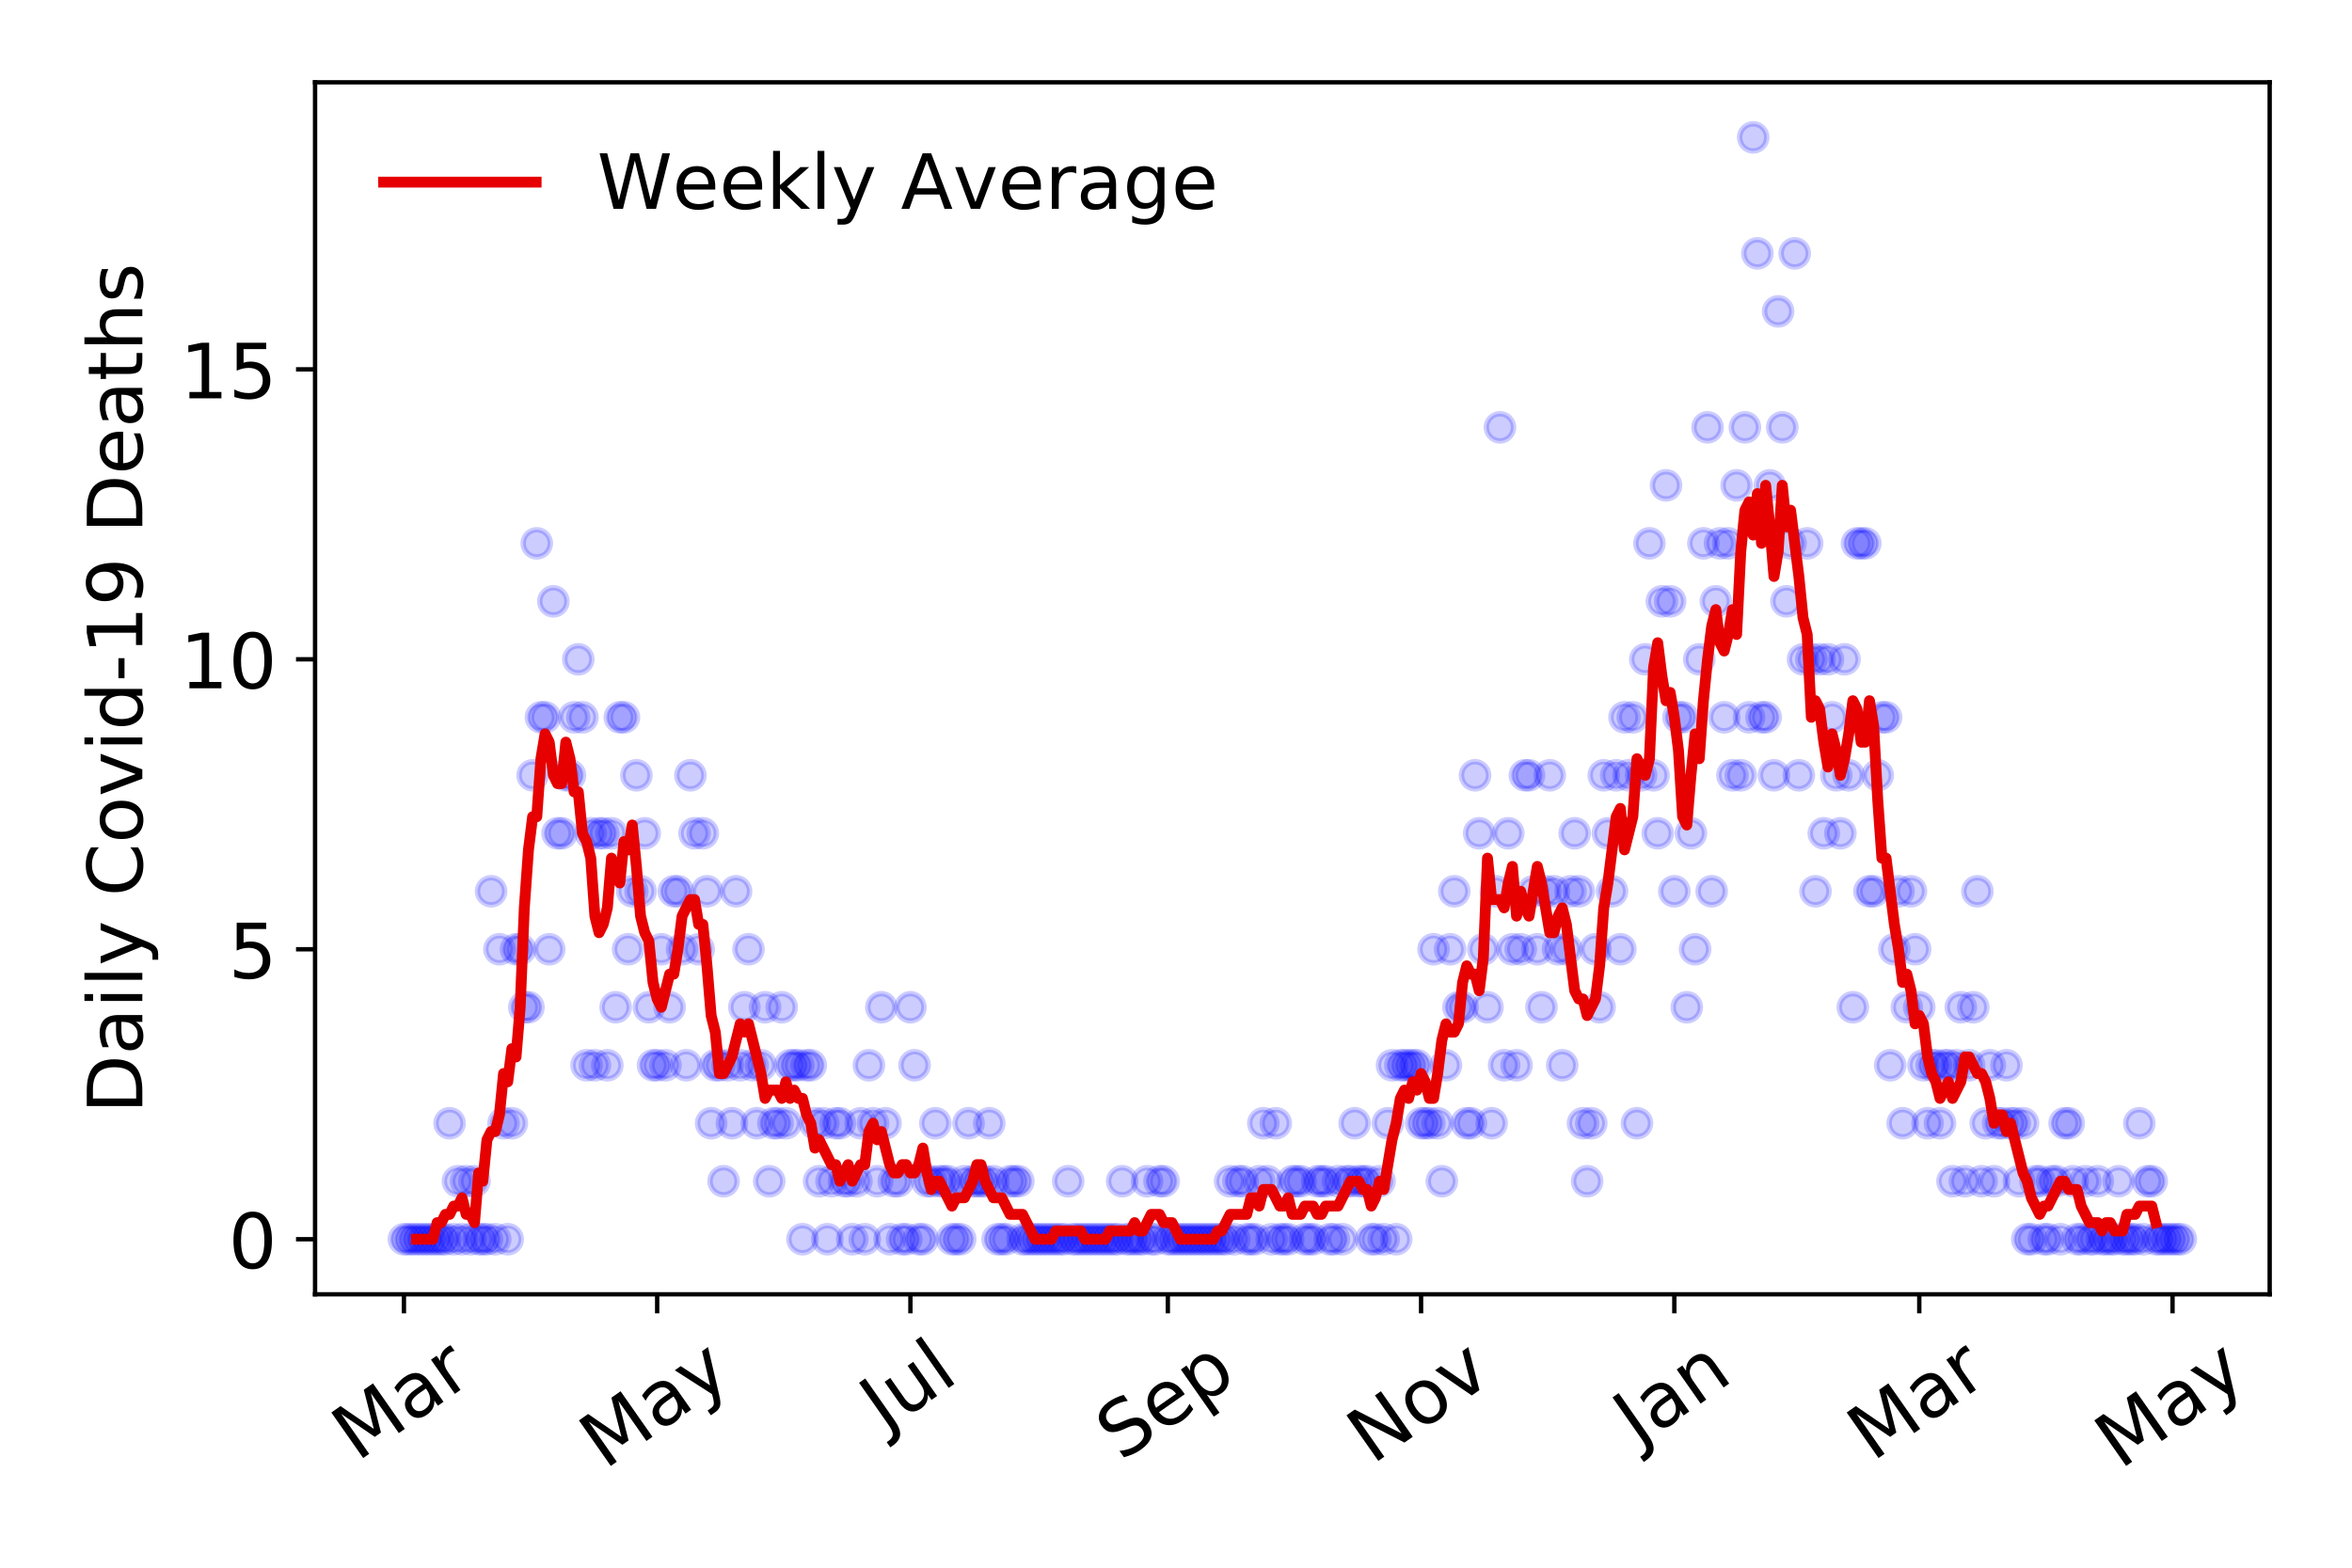 <?xml version="1.0" encoding="utf-8" standalone="no"?>
<!DOCTYPE svg PUBLIC "-//W3C//DTD SVG 1.1//EN"
  "http://www.w3.org/Graphics/SVG/1.1/DTD/svg11.dtd">
<!-- Created with matplotlib (https://matplotlib.org/) -->
<svg height="288pt" version="1.1" viewBox="0 0 432 288" width="432pt" xmlns="http://www.w3.org/2000/svg" xmlns:xlink="http://www.w3.org/1999/xlink">
 <defs>
  <style type="text/css">
*{stroke-linecap:butt;stroke-linejoin:round;}
  </style>
 </defs>
 <g id="figure_1">
  <g id="patch_1">
   <path d="M 0 288 
L 432 288 
L 432 0 
L 0 0 
z
" style="fill:#ffffff;"/>
  </g>
  <g id="axes_1">
   <g id="patch_2">
    <path d="M 57.87 237.778 
L 416.88 237.778 
L 416.88 15.12 
L 57.87 15.12 
z
" style="fill:#ffffff;"/>
   </g>
   <g id="matplotlib.axis_1">
    <g id="xtick_1">
     <g id="line2d_1">
      <defs>
       <path d="M 0 0 
L 0 3.5 
" id="m6ac3c24162" style="stroke:#000000;stroke-width:0.8;"/>
      </defs>
      <g>
       <use style="stroke:#000000;stroke-width:0.8;" x="74.189" xlink:href="#m6ac3c24162" y="237.778"/>
      </g>
     </g>
     <g id="text_1">
      <!-- Mar -->
      <defs>
       <path d="M 9.812 72.906 
L 24.516 72.906 
L 43.109 23.297 
L 61.812 72.906 
L 76.516 72.906 
L 76.516 0 
L 66.891 0 
L 66.891 64.016 
L 48.094 14.016 
L 38.188 14.016 
L 19.391 64.016 
L 19.391 0 
L 9.812 0 
z
" id="DejaVuSans-77"/>
       <path d="M 34.281 27.484 
Q 23.391 27.484 19.188 25 
Q 14.984 22.516 14.984 16.5 
Q 14.984 11.719 18.141 8.906 
Q 21.297 6.109 26.703 6.109 
Q 34.188 6.109 38.703 11.406 
Q 43.219 16.703 43.219 25.484 
L 43.219 27.484 
z
M 52.203 31.203 
L 52.203 0 
L 43.219 0 
L 43.219 8.297 
Q 40.141 3.328 35.547 0.953 
Q 30.953 -1.422 24.312 -1.422 
Q 15.922 -1.422 10.953 3.297 
Q 6 8.016 6 15.922 
Q 6 25.141 12.172 29.828 
Q 18.359 34.516 30.609 34.516 
L 43.219 34.516 
L 43.219 35.406 
Q 43.219 41.609 39.141 45 
Q 35.062 48.391 27.688 48.391 
Q 23 48.391 18.547 47.266 
Q 14.109 46.141 10.016 43.891 
L 10.016 52.203 
Q 14.938 54.109 19.578 55.047 
Q 24.219 56 28.609 56 
Q 40.484 56 46.344 49.844 
Q 52.203 43.703 52.203 31.203 
z
" id="DejaVuSans-97"/>
       <path d="M 41.109 46.297 
Q 39.594 47.172 37.812 47.578 
Q 36.031 48 33.891 48 
Q 26.266 48 22.188 43.047 
Q 18.109 38.094 18.109 28.812 
L 18.109 0 
L 9.078 0 
L 9.078 54.688 
L 18.109 54.688 
L 18.109 46.188 
Q 20.953 51.172 25.484 53.578 
Q 30.031 56 36.531 56 
Q 37.453 56 38.578 55.875 
Q 39.703 55.766 41.062 55.516 
z
" id="DejaVuSans-114"/>
      </defs>
      <g transform="translate(65.586 268.643)rotate(-35)scale(0.14 -0.14)">
       <use xlink:href="#DejaVuSans-77"/>
       <use x="86.279" xlink:href="#DejaVuSans-97"/>
       <use x="147.559" xlink:href="#DejaVuSans-114"/>
      </g>
     </g>
    </g>
    <g id="xtick_2">
     <g id="line2d_2">
      <g>
       <use style="stroke:#000000;stroke-width:0.8;" x="120.704" xlink:href="#m6ac3c24162" y="237.778"/>
      </g>
     </g>
     <g id="text_2">
      <!-- May -->
      <defs>
       <path d="M 32.172 -5.078 
Q 28.375 -14.844 24.75 -17.812 
Q 21.141 -20.797 15.094 -20.797 
L 7.906 -20.797 
L 7.906 -13.281 
L 13.188 -13.281 
Q 16.891 -13.281 18.938 -11.516 
Q 21 -9.766 23.484 -3.219 
L 25.094 0.875 
L 2.984 54.688 
L 12.5 54.688 
L 29.594 11.922 
L 46.688 54.688 
L 56.203 54.688 
z
" id="DejaVuSans-121"/>
      </defs>
      <g transform="translate(111.065 270.094)rotate(-35)scale(0.14 -0.14)">
       <use xlink:href="#DejaVuSans-77"/>
       <use x="86.279" xlink:href="#DejaVuSans-97"/>
       <use x="147.559" xlink:href="#DejaVuSans-121"/>
      </g>
     </g>
    </g>
    <g id="xtick_3">
     <g id="line2d_3">
      <g>
       <use style="stroke:#000000;stroke-width:0.8;" x="167.22" xlink:href="#m6ac3c24162" y="237.778"/>
      </g>
     </g>
     <g id="text_3">
      <!-- Jul -->
      <defs>
       <path d="M 9.812 72.906 
L 19.672 72.906 
L 19.672 5.078 
Q 19.672 -8.109 14.672 -14.062 
Q 9.672 -20.016 -1.422 -20.016 
L -5.172 -20.016 
L -5.172 -11.719 
L -2.094 -11.719 
Q 4.438 -11.719 7.125 -8.047 
Q 9.812 -4.391 9.812 5.078 
z
" id="DejaVuSans-74"/>
       <path d="M 8.5 21.578 
L 8.5 54.688 
L 17.484 54.688 
L 17.484 21.922 
Q 17.484 14.156 20.5 10.266 
Q 23.531 6.391 29.594 6.391 
Q 36.859 6.391 41.078 11.031 
Q 45.312 15.672 45.312 23.688 
L 45.312 54.688 
L 54.297 54.688 
L 54.297 0 
L 45.312 0 
L 45.312 8.406 
Q 42.047 3.422 37.719 1 
Q 33.406 -1.422 27.688 -1.422 
Q 18.266 -1.422 13.375 4.438 
Q 8.5 10.297 8.5 21.578 
z
M 31.109 56 
z
" id="DejaVuSans-117"/>
       <path d="M 9.422 75.984 
L 18.406 75.984 
L 18.406 0 
L 9.422 0 
z
" id="DejaVuSans-108"/>
      </defs>
      <g transform="translate(162.517 263.181)rotate(-35)scale(0.14 -0.14)">
       <use xlink:href="#DejaVuSans-74"/>
       <use x="29.492" xlink:href="#DejaVuSans-117"/>
       <use x="92.871" xlink:href="#DejaVuSans-108"/>
      </g>
     </g>
    </g>
    <g id="xtick_4">
     <g id="line2d_4">
      <g>
       <use style="stroke:#000000;stroke-width:0.8;" x="214.498" xlink:href="#m6ac3c24162" y="237.778"/>
      </g>
     </g>
     <g id="text_4">
      <!-- Sep -->
      <defs>
       <path d="M 53.516 70.516 
L 53.516 60.891 
Q 47.906 63.578 42.922 64.891 
Q 37.938 66.219 33.297 66.219 
Q 25.25 66.219 20.875 63.094 
Q 16.5 59.969 16.5 54.203 
Q 16.5 49.359 19.406 46.891 
Q 22.312 44.438 30.422 42.922 
L 36.375 41.703 
Q 47.406 39.594 52.656 34.297 
Q 57.906 29 57.906 20.125 
Q 57.906 9.516 50.797 4.047 
Q 43.703 -1.422 29.984 -1.422 
Q 24.812 -1.422 18.969 -0.25 
Q 13.141 0.922 6.891 3.219 
L 6.891 13.375 
Q 12.891 10.016 18.656 8.297 
Q 24.422 6.594 29.984 6.594 
Q 38.422 6.594 43.016 9.906 
Q 47.609 13.234 47.609 19.391 
Q 47.609 24.75 44.312 27.781 
Q 41.016 30.812 33.5 32.328 
L 27.484 33.5 
Q 16.453 35.688 11.516 40.375 
Q 6.594 45.062 6.594 53.422 
Q 6.594 63.094 13.406 68.656 
Q 20.219 74.219 32.172 74.219 
Q 37.312 74.219 42.625 73.281 
Q 47.953 72.359 53.516 70.516 
z
" id="DejaVuSans-83"/>
       <path d="M 56.203 29.594 
L 56.203 25.203 
L 14.891 25.203 
Q 15.484 15.922 20.484 11.062 
Q 25.484 6.203 34.422 6.203 
Q 39.594 6.203 44.453 7.469 
Q 49.312 8.734 54.109 11.281 
L 54.109 2.781 
Q 49.266 0.734 44.188 -0.344 
Q 39.109 -1.422 33.891 -1.422 
Q 20.797 -1.422 13.156 6.188 
Q 5.516 13.812 5.516 26.812 
Q 5.516 40.234 12.766 48.109 
Q 20.016 56 32.328 56 
Q 43.359 56 49.781 48.891 
Q 56.203 41.797 56.203 29.594 
z
M 47.219 32.234 
Q 47.125 39.594 43.094 43.984 
Q 39.062 48.391 32.422 48.391 
Q 24.906 48.391 20.391 44.141 
Q 15.875 39.891 15.188 32.172 
z
" id="DejaVuSans-101"/>
       <path d="M 18.109 8.203 
L 18.109 -20.797 
L 9.078 -20.797 
L 9.078 54.688 
L 18.109 54.688 
L 18.109 46.391 
Q 20.953 51.266 25.266 53.625 
Q 29.594 56 35.594 56 
Q 45.562 56 51.781 48.094 
Q 58.016 40.188 58.016 27.297 
Q 58.016 14.406 51.781 6.484 
Q 45.562 -1.422 35.594 -1.422 
Q 29.594 -1.422 25.266 0.953 
Q 20.953 3.328 18.109 8.203 
z
M 48.688 27.297 
Q 48.688 37.203 44.609 42.844 
Q 40.531 48.484 33.406 48.484 
Q 26.266 48.484 22.188 42.844 
Q 18.109 37.203 18.109 27.297 
Q 18.109 17.391 22.188 11.75 
Q 26.266 6.109 33.406 6.109 
Q 40.531 6.109 44.609 11.75 
Q 48.688 17.391 48.688 27.297 
z
" id="DejaVuSans-112"/>
      </defs>
      <g transform="translate(205.905 268.629)rotate(-35)scale(0.14 -0.14)">
       <use xlink:href="#DejaVuSans-83"/>
       <use x="63.477" xlink:href="#DejaVuSans-101"/>
       <use x="125" xlink:href="#DejaVuSans-112"/>
      </g>
     </g>
    </g>
    <g id="xtick_5">
     <g id="line2d_5">
      <g>
       <use style="stroke:#000000;stroke-width:0.8;" x="261.014" xlink:href="#m6ac3c24162" y="237.778"/>
      </g>
     </g>
     <g id="text_5">
      <!-- Nov -->
      <defs>
       <path d="M 9.812 72.906 
L 23.094 72.906 
L 55.422 11.922 
L 55.422 72.906 
L 64.984 72.906 
L 64.984 0 
L 51.703 0 
L 19.391 60.984 
L 19.391 0 
L 9.812 0 
z
" id="DejaVuSans-78"/>
       <path d="M 30.609 48.391 
Q 23.391 48.391 19.188 42.75 
Q 14.984 37.109 14.984 27.297 
Q 14.984 17.484 19.156 11.844 
Q 23.344 6.203 30.609 6.203 
Q 37.797 6.203 41.984 11.859 
Q 46.188 17.531 46.188 27.297 
Q 46.188 37.016 41.984 42.703 
Q 37.797 48.391 30.609 48.391 
z
M 30.609 56 
Q 42.328 56 49.016 48.375 
Q 55.719 40.766 55.719 27.297 
Q 55.719 13.875 49.016 6.219 
Q 42.328 -1.422 30.609 -1.422 
Q 18.844 -1.422 12.172 6.219 
Q 5.516 13.875 5.516 27.297 
Q 5.516 40.766 12.172 48.375 
Q 18.844 56 30.609 56 
z
" id="DejaVuSans-111"/>
       <path d="M 2.984 54.688 
L 12.5 54.688 
L 29.594 8.797 
L 46.688 54.688 
L 56.203 54.688 
L 35.688 0 
L 23.484 0 
z
" id="DejaVuSans-118"/>
      </defs>
      <g transform="translate(252.038 269.166)rotate(-35)scale(0.14 -0.14)">
       <use xlink:href="#DejaVuSans-78"/>
       <use x="74.805" xlink:href="#DejaVuSans-111"/>
       <use x="135.986" xlink:href="#DejaVuSans-118"/>
      </g>
     </g>
    </g>
    <g id="xtick_6">
     <g id="line2d_6">
      <g>
       <use style="stroke:#000000;stroke-width:0.8;" x="307.53" xlink:href="#m6ac3c24162" y="237.778"/>
      </g>
     </g>
     <g id="text_6">
      <!-- Jan -->
      <defs>
       <path d="M 54.891 33.016 
L 54.891 0 
L 45.906 0 
L 45.906 32.719 
Q 45.906 40.484 42.875 44.328 
Q 39.844 48.188 33.797 48.188 
Q 26.516 48.188 22.312 43.547 
Q 18.109 38.922 18.109 30.906 
L 18.109 0 
L 9.078 0 
L 9.078 54.688 
L 18.109 54.688 
L 18.109 46.188 
Q 21.344 51.125 25.703 53.562 
Q 30.078 56 35.797 56 
Q 45.219 56 50.047 50.172 
Q 54.891 44.344 54.891 33.016 
z
" id="DejaVuSans-110"/>
      </defs>
      <g transform="translate(300.906 265.871)rotate(-35)scale(0.14 -0.14)">
       <use xlink:href="#DejaVuSans-74"/>
       <use x="29.492" xlink:href="#DejaVuSans-97"/>
       <use x="90.771" xlink:href="#DejaVuSans-110"/>
      </g>
     </g>
    </g>
    <g id="xtick_7">
     <g id="line2d_7">
      <g>
       <use style="stroke:#000000;stroke-width:0.8;" x="352.521" xlink:href="#m6ac3c24162" y="237.778"/>
      </g>
     </g>
     <g id="text_7">
      <!-- Mar -->
      <g transform="translate(343.918 268.643)rotate(-35)scale(0.14 -0.14)">
       <use xlink:href="#DejaVuSans-77"/>
       <use x="86.279" xlink:href="#DejaVuSans-97"/>
       <use x="147.559" xlink:href="#DejaVuSans-114"/>
      </g>
     </g>
    </g>
    <g id="xtick_8">
     <g id="line2d_8">
      <g>
       <use style="stroke:#000000;stroke-width:0.8;" x="399.036" xlink:href="#m6ac3c24162" y="237.778"/>
      </g>
     </g>
     <g id="text_8">
      <!-- May -->
      <g transform="translate(389.397 270.094)rotate(-35)scale(0.14 -0.14)">
       <use xlink:href="#DejaVuSans-77"/>
       <use x="86.279" xlink:href="#DejaVuSans-97"/>
       <use x="147.559" xlink:href="#DejaVuSans-121"/>
      </g>
     </g>
    </g>
   </g>
   <g id="matplotlib.axis_2">
    <g id="ytick_1">
     <g id="line2d_9">
      <defs>
       <path d="M 0 0 
L -3.5 0 
" id="m7653fceede" style="stroke:#000000;stroke-width:0.8;"/>
      </defs>
      <g>
       <use style="stroke:#000000;stroke-width:0.8;" x="57.87" xlink:href="#m7653fceede" y="227.657"/>
      </g>
     </g>
     <g id="text_9">
      <!-- 0 -->
      <defs>
       <path d="M 31.781 66.406 
Q 24.172 66.406 20.328 58.906 
Q 16.5 51.422 16.5 36.375 
Q 16.5 21.391 20.328 13.891 
Q 24.172 6.391 31.781 6.391 
Q 39.453 6.391 43.281 13.891 
Q 47.125 21.391 47.125 36.375 
Q 47.125 51.422 43.281 58.906 
Q 39.453 66.406 31.781 66.406 
z
M 31.781 74.219 
Q 44.047 74.219 50.516 64.516 
Q 56.984 54.828 56.984 36.375 
Q 56.984 17.969 50.516 8.266 
Q 44.047 -1.422 31.781 -1.422 
Q 19.531 -1.422 13.062 8.266 
Q 6.594 17.969 6.594 36.375 
Q 6.594 54.828 13.062 64.516 
Q 19.531 74.219 31.781 74.219 
z
" id="DejaVuSans-48"/>
      </defs>
      <g transform="translate(41.962 232.976)scale(0.14 -0.14)">
       <use xlink:href="#DejaVuSans-48"/>
      </g>
     </g>
    </g>
    <g id="ytick_2">
     <g id="line2d_10">
      <g>
       <use style="stroke:#000000;stroke-width:0.8;" x="57.87" xlink:href="#m7653fceede" y="174.39"/>
      </g>
     </g>
     <g id="text_10">
      <!-- 5 -->
      <defs>
       <path d="M 10.797 72.906 
L 49.516 72.906 
L 49.516 64.594 
L 19.828 64.594 
L 19.828 46.734 
Q 21.969 47.469 24.109 47.828 
Q 26.266 48.188 28.422 48.188 
Q 40.625 48.188 47.75 41.5 
Q 54.891 34.812 54.891 23.391 
Q 54.891 11.625 47.562 5.094 
Q 40.234 -1.422 26.906 -1.422 
Q 22.312 -1.422 17.547 -0.641 
Q 12.797 0.141 7.719 1.703 
L 7.719 11.625 
Q 12.109 9.234 16.797 8.062 
Q 21.484 6.891 26.703 6.891 
Q 35.156 6.891 40.078 11.328 
Q 45.016 15.766 45.016 23.391 
Q 45.016 31 40.078 35.438 
Q 35.156 39.891 26.703 39.891 
Q 22.75 39.891 18.812 39.016 
Q 14.891 38.141 10.797 36.281 
z
" id="DejaVuSans-53"/>
      </defs>
      <g transform="translate(41.962 179.709)scale(0.14 -0.14)">
       <use xlink:href="#DejaVuSans-53"/>
      </g>
     </g>
    </g>
    <g id="ytick_3">
     <g id="line2d_11">
      <g>
       <use style="stroke:#000000;stroke-width:0.8;" x="57.87" xlink:href="#m7653fceede" y="121.122"/>
      </g>
     </g>
     <g id="text_11">
      <!-- 10 -->
      <defs>
       <path d="M 12.406 8.297 
L 28.516 8.297 
L 28.516 63.922 
L 10.984 60.406 
L 10.984 69.391 
L 28.422 72.906 
L 38.281 72.906 
L 38.281 8.297 
L 54.391 8.297 
L 54.391 0 
L 12.406 0 
z
" id="DejaVuSans-49"/>
      </defs>
      <g transform="translate(33.055 126.441)scale(0.14 -0.14)">
       <use xlink:href="#DejaVuSans-49"/>
       <use x="63.623" xlink:href="#DejaVuSans-48"/>
      </g>
     </g>
    </g>
    <g id="ytick_4">
     <g id="line2d_12">
      <g>
       <use style="stroke:#000000;stroke-width:0.8;" x="57.87" xlink:href="#m7653fceede" y="67.855"/>
      </g>
     </g>
     <g id="text_12">
      <!-- 15 -->
      <g transform="translate(33.055 73.174)scale(0.14 -0.14)">
       <use xlink:href="#DejaVuSans-49"/>
       <use x="63.623" xlink:href="#DejaVuSans-53"/>
      </g>
     </g>
    </g>
    <g id="text_13">
     <!-- Daily Covid-19 Deaths -->
     <defs>
      <path d="M 19.672 64.797 
L 19.672 8.109 
L 31.594 8.109 
Q 46.688 8.109 53.688 14.938 
Q 60.688 21.781 60.688 36.531 
Q 60.688 51.172 53.688 57.984 
Q 46.688 64.797 31.594 64.797 
z
M 9.812 72.906 
L 30.078 72.906 
Q 51.266 72.906 61.172 64.094 
Q 71.094 55.281 71.094 36.531 
Q 71.094 17.672 61.125 8.828 
Q 51.172 0 30.078 0 
L 9.812 0 
z
" id="DejaVuSans-68"/>
      <path d="M 9.422 54.688 
L 18.406 54.688 
L 18.406 0 
L 9.422 0 
z
M 9.422 75.984 
L 18.406 75.984 
L 18.406 64.594 
L 9.422 64.594 
z
" id="DejaVuSans-105"/>
      <path id="DejaVuSans-32"/>
      <path d="M 64.406 67.281 
L 64.406 56.891 
Q 59.422 61.531 53.781 63.812 
Q 48.141 66.109 41.797 66.109 
Q 29.297 66.109 22.656 58.469 
Q 16.016 50.828 16.016 36.375 
Q 16.016 21.969 22.656 14.328 
Q 29.297 6.688 41.797 6.688 
Q 48.141 6.688 53.781 8.984 
Q 59.422 11.281 64.406 15.922 
L 64.406 5.609 
Q 59.234 2.094 53.438 0.328 
Q 47.656 -1.422 41.219 -1.422 
Q 24.656 -1.422 15.125 8.703 
Q 5.609 18.844 5.609 36.375 
Q 5.609 53.953 15.125 64.078 
Q 24.656 74.219 41.219 74.219 
Q 47.75 74.219 53.531 72.484 
Q 59.328 70.75 64.406 67.281 
z
" id="DejaVuSans-67"/>
      <path d="M 45.406 46.391 
L 45.406 75.984 
L 54.391 75.984 
L 54.391 0 
L 45.406 0 
L 45.406 8.203 
Q 42.578 3.328 38.25 0.953 
Q 33.938 -1.422 27.875 -1.422 
Q 17.969 -1.422 11.734 6.484 
Q 5.516 14.406 5.516 27.297 
Q 5.516 40.188 11.734 48.094 
Q 17.969 56 27.875 56 
Q 33.938 56 38.25 53.625 
Q 42.578 51.266 45.406 46.391 
z
M 14.797 27.297 
Q 14.797 17.391 18.875 11.75 
Q 22.953 6.109 30.078 6.109 
Q 37.203 6.109 41.297 11.75 
Q 45.406 17.391 45.406 27.297 
Q 45.406 37.203 41.297 42.844 
Q 37.203 48.484 30.078 48.484 
Q 22.953 48.484 18.875 42.844 
Q 14.797 37.203 14.797 27.297 
z
" id="DejaVuSans-100"/>
      <path d="M 4.891 31.391 
L 31.203 31.391 
L 31.203 23.391 
L 4.891 23.391 
z
" id="DejaVuSans-45"/>
      <path d="M 10.984 1.516 
L 10.984 10.5 
Q 14.703 8.734 18.5 7.812 
Q 22.312 6.891 25.984 6.891 
Q 35.75 6.891 40.891 13.453 
Q 46.047 20.016 46.781 33.406 
Q 43.953 29.203 39.594 26.953 
Q 35.25 24.703 29.984 24.703 
Q 19.047 24.703 12.672 31.312 
Q 6.297 37.938 6.297 49.422 
Q 6.297 60.641 12.938 67.422 
Q 19.578 74.219 30.609 74.219 
Q 43.266 74.219 49.922 64.516 
Q 56.594 54.828 56.594 36.375 
Q 56.594 19.141 48.406 8.859 
Q 40.234 -1.422 26.422 -1.422 
Q 22.703 -1.422 18.891 -0.688 
Q 15.094 0.047 10.984 1.516 
z
M 30.609 32.422 
Q 37.25 32.422 41.125 36.953 
Q 45.016 41.5 45.016 49.422 
Q 45.016 57.281 41.125 61.844 
Q 37.25 66.406 30.609 66.406 
Q 23.969 66.406 20.094 61.844 
Q 16.219 57.281 16.219 49.422 
Q 16.219 41.5 20.094 36.953 
Q 23.969 32.422 30.609 32.422 
z
" id="DejaVuSans-57"/>
      <path d="M 18.312 70.219 
L 18.312 54.688 
L 36.812 54.688 
L 36.812 47.703 
L 18.312 47.703 
L 18.312 18.016 
Q 18.312 11.328 20.141 9.422 
Q 21.969 7.516 27.594 7.516 
L 36.812 7.516 
L 36.812 0 
L 27.594 0 
Q 17.188 0 13.234 3.875 
Q 9.281 7.766 9.281 18.016 
L 9.281 47.703 
L 2.688 47.703 
L 2.688 54.688 
L 9.281 54.688 
L 9.281 70.219 
z
" id="DejaVuSans-116"/>
      <path d="M 54.891 33.016 
L 54.891 0 
L 45.906 0 
L 45.906 32.719 
Q 45.906 40.484 42.875 44.328 
Q 39.844 48.188 33.797 48.188 
Q 26.516 48.188 22.312 43.547 
Q 18.109 38.922 18.109 30.906 
L 18.109 0 
L 9.078 0 
L 9.078 75.984 
L 18.109 75.984 
L 18.109 46.188 
Q 21.344 51.125 25.703 53.562 
Q 30.078 56 35.797 56 
Q 45.219 56 50.047 50.172 
Q 54.891 44.344 54.891 33.016 
z
" id="DejaVuSans-104"/>
      <path d="M 44.281 53.078 
L 44.281 44.578 
Q 40.484 46.531 36.375 47.5 
Q 32.281 48.484 27.875 48.484 
Q 21.188 48.484 17.844 46.438 
Q 14.5 44.391 14.5 40.281 
Q 14.5 37.156 16.891 35.375 
Q 19.281 33.594 26.516 31.984 
L 29.594 31.297 
Q 39.156 29.25 43.188 25.516 
Q 47.219 21.781 47.219 15.094 
Q 47.219 7.469 41.188 3.016 
Q 35.156 -1.422 24.609 -1.422 
Q 20.219 -1.422 15.453 -0.562 
Q 10.688 0.297 5.422 2 
L 5.422 11.281 
Q 10.406 8.688 15.234 7.391 
Q 20.062 6.109 24.812 6.109 
Q 31.156 6.109 34.562 8.281 
Q 37.984 10.453 37.984 14.406 
Q 37.984 18.062 35.516 20.016 
Q 33.062 21.969 24.703 23.781 
L 21.578 24.516 
Q 13.234 26.266 9.516 29.906 
Q 5.812 33.547 5.812 39.891 
Q 5.812 47.609 11.281 51.797 
Q 16.75 56 26.812 56 
Q 31.781 56 36.172 55.266 
Q 40.578 54.547 44.281 53.078 
z
" id="DejaVuSans-115"/>
     </defs>
     <g transform="translate(26.143 204.56)rotate(-90)scale(0.14 -0.14)">
      <use xlink:href="#DejaVuSans-68"/>
      <use x="77.002" xlink:href="#DejaVuSans-97"/>
      <use x="138.281" xlink:href="#DejaVuSans-105"/>
      <use x="166.064" xlink:href="#DejaVuSans-108"/>
      <use x="193.848" xlink:href="#DejaVuSans-121"/>
      <use x="253.027" xlink:href="#DejaVuSans-32"/>
      <use x="284.814" xlink:href="#DejaVuSans-67"/>
      <use x="354.639" xlink:href="#DejaVuSans-111"/>
      <use x="415.82" xlink:href="#DejaVuSans-118"/>
      <use x="475" xlink:href="#DejaVuSans-105"/>
      <use x="502.783" xlink:href="#DejaVuSans-100"/>
      <use x="566.26" xlink:href="#DejaVuSans-45"/>
      <use x="602.344" xlink:href="#DejaVuSans-49"/>
      <use x="665.967" xlink:href="#DejaVuSans-57"/>
      <use x="729.59" xlink:href="#DejaVuSans-32"/>
      <use x="761.377" xlink:href="#DejaVuSans-68"/>
      <use x="838.379" xlink:href="#DejaVuSans-101"/>
      <use x="899.902" xlink:href="#DejaVuSans-97"/>
      <use x="961.182" xlink:href="#DejaVuSans-116"/>
      <use x="1000.391" xlink:href="#DejaVuSans-104"/>
      <use x="1063.77" xlink:href="#DejaVuSans-115"/>
     </g>
    </g>
   </g>
   <g id="line2d_13">
    <defs>
     <path d="M 0 2.5 
C 0.663 2.5 1.299 2.237 1.768 1.768 
C 2.237 1.299 2.5 0.663 2.5 0 
C 2.5 -0.663 2.237 -1.299 1.768 -1.768 
C 1.299 -2.237 0.663 -2.5 0 -2.5 
C -0.663 -2.5 -1.299 -2.237 -1.768 -1.768 
C -2.237 -1.299 -2.5 -0.663 -2.5 0 
C -2.5 0.663 -2.237 1.299 -1.768 1.768 
C -1.299 2.237 -0.663 2.5 0 2.5 
z
" id="m494d4619b5" style="stroke:#0000ff;stroke-opacity:0.2;"/>
    </defs>
    <g clip-path="url(#p24b6822c76)">
     <use style="fill:#0000ff;fill-opacity:0.2;stroke:#0000ff;stroke-opacity:0.2;" x="74.189" xlink:href="#m494d4619b5" y="227.657"/>
     <use style="fill:#0000ff;fill-opacity:0.2;stroke:#0000ff;stroke-opacity:0.2;" x="74.951" xlink:href="#m494d4619b5" y="227.657"/>
     <use style="fill:#0000ff;fill-opacity:0.2;stroke:#0000ff;stroke-opacity:0.2;" x="75.714" xlink:href="#m494d4619b5" y="227.657"/>
     <use style="fill:#0000ff;fill-opacity:0.2;stroke:#0000ff;stroke-opacity:0.2;" x="76.476" xlink:href="#m494d4619b5" y="227.657"/>
     <use style="fill:#0000ff;fill-opacity:0.2;stroke:#0000ff;stroke-opacity:0.2;" x="77.239" xlink:href="#m494d4619b5" y="227.657"/>
     <use style="fill:#0000ff;fill-opacity:0.2;stroke:#0000ff;stroke-opacity:0.2;" x="78.001" xlink:href="#m494d4619b5" y="227.657"/>
     <use style="fill:#0000ff;fill-opacity:0.2;stroke:#0000ff;stroke-opacity:0.2;" x="78.764" xlink:href="#m494d4619b5" y="227.657"/>
     <use style="fill:#0000ff;fill-opacity:0.2;stroke:#0000ff;stroke-opacity:0.2;" x="79.527" xlink:href="#m494d4619b5" y="227.657"/>
     <use style="fill:#0000ff;fill-opacity:0.2;stroke:#0000ff;stroke-opacity:0.2;" x="80.289" xlink:href="#m494d4619b5" y="227.657"/>
     <use style="fill:#0000ff;fill-opacity:0.2;stroke:#0000ff;stroke-opacity:0.2;" x="81.052" xlink:href="#m494d4619b5" y="227.657"/>
     <use style="fill:#0000ff;fill-opacity:0.2;stroke:#0000ff;stroke-opacity:0.2;" x="81.814" xlink:href="#m494d4619b5" y="227.657"/>
     <use style="fill:#0000ff;fill-opacity:0.2;stroke:#0000ff;stroke-opacity:0.2;" x="82.577" xlink:href="#m494d4619b5" y="206.35"/>
     <use style="fill:#0000ff;fill-opacity:0.2;stroke:#0000ff;stroke-opacity:0.2;" x="83.339" xlink:href="#m494d4619b5" y="227.657"/>
     <use style="fill:#0000ff;fill-opacity:0.2;stroke:#0000ff;stroke-opacity:0.2;" x="84.102" xlink:href="#m494d4619b5" y="217.004"/>
     <use style="fill:#0000ff;fill-opacity:0.2;stroke:#0000ff;stroke-opacity:0.2;" x="84.864" xlink:href="#m494d4619b5" y="227.657"/>
     <use style="fill:#0000ff;fill-opacity:0.2;stroke:#0000ff;stroke-opacity:0.2;" x="85.627" xlink:href="#m494d4619b5" y="217.004"/>
     <use style="fill:#0000ff;fill-opacity:0.2;stroke:#0000ff;stroke-opacity:0.2;" x="86.389" xlink:href="#m494d4619b5" y="227.657"/>
     <use style="fill:#0000ff;fill-opacity:0.2;stroke:#0000ff;stroke-opacity:0.2;" x="87.152" xlink:href="#m494d4619b5" y="217.004"/>
     <use style="fill:#0000ff;fill-opacity:0.2;stroke:#0000ff;stroke-opacity:0.2;" x="87.915" xlink:href="#m494d4619b5" y="227.657"/>
     <use style="fill:#0000ff;fill-opacity:0.2;stroke:#0000ff;stroke-opacity:0.2;" x="88.677" xlink:href="#m494d4619b5" y="227.657"/>
     <use style="fill:#0000ff;fill-opacity:0.2;stroke:#0000ff;stroke-opacity:0.2;" x="89.44" xlink:href="#m494d4619b5" y="227.657"/>
     <use style="fill:#0000ff;fill-opacity:0.2;stroke:#0000ff;stroke-opacity:0.2;" x="90.202" xlink:href="#m494d4619b5" y="163.736"/>
     <use style="fill:#0000ff;fill-opacity:0.2;stroke:#0000ff;stroke-opacity:0.2;" x="90.965" xlink:href="#m494d4619b5" y="227.657"/>
     <use style="fill:#0000ff;fill-opacity:0.2;stroke:#0000ff;stroke-opacity:0.2;" x="91.727" xlink:href="#m494d4619b5" y="174.39"/>
     <use style="fill:#0000ff;fill-opacity:0.2;stroke:#0000ff;stroke-opacity:0.2;" x="92.49" xlink:href="#m494d4619b5" y="206.35"/>
     <use style="fill:#0000ff;fill-opacity:0.2;stroke:#0000ff;stroke-opacity:0.2;" x="93.252" xlink:href="#m494d4619b5" y="227.657"/>
     <use style="fill:#0000ff;fill-opacity:0.2;stroke:#0000ff;stroke-opacity:0.2;" x="94.015" xlink:href="#m494d4619b5" y="206.35"/>
     <use style="fill:#0000ff;fill-opacity:0.2;stroke:#0000ff;stroke-opacity:0.2;" x="94.778" xlink:href="#m494d4619b5" y="174.39"/>
     <use style="fill:#0000ff;fill-opacity:0.2;stroke:#0000ff;stroke-opacity:0.2;" x="95.54" xlink:href="#m494d4619b5" y="174.39"/>
     <use style="fill:#0000ff;fill-opacity:0.2;stroke:#0000ff;stroke-opacity:0.2;" x="96.303" xlink:href="#m494d4619b5" y="185.043"/>
     <use style="fill:#0000ff;fill-opacity:0.2;stroke:#0000ff;stroke-opacity:0.2;" x="97.065" xlink:href="#m494d4619b5" y="185.043"/>
     <use style="fill:#0000ff;fill-opacity:0.2;stroke:#0000ff;stroke-opacity:0.2;" x="97.828" xlink:href="#m494d4619b5" y="142.429"/>
     <use style="fill:#0000ff;fill-opacity:0.2;stroke:#0000ff;stroke-opacity:0.2;" x="98.59" xlink:href="#m494d4619b5" y="99.815"/>
     <use style="fill:#0000ff;fill-opacity:0.2;stroke:#0000ff;stroke-opacity:0.2;" x="99.353" xlink:href="#m494d4619b5" y="131.776"/>
     <use style="fill:#0000ff;fill-opacity:0.2;stroke:#0000ff;stroke-opacity:0.2;" x="100.115" xlink:href="#m494d4619b5" y="131.776"/>
     <use style="fill:#0000ff;fill-opacity:0.2;stroke:#0000ff;stroke-opacity:0.2;" x="100.878" xlink:href="#m494d4619b5" y="174.39"/>
     <use style="fill:#0000ff;fill-opacity:0.2;stroke:#0000ff;stroke-opacity:0.2;" x="101.641" xlink:href="#m494d4619b5" y="110.469"/>
     <use style="fill:#0000ff;fill-opacity:0.2;stroke:#0000ff;stroke-opacity:0.2;" x="102.403" xlink:href="#m494d4619b5" y="153.083"/>
     <use style="fill:#0000ff;fill-opacity:0.2;stroke:#0000ff;stroke-opacity:0.2;" x="103.166" xlink:href="#m494d4619b5" y="153.083"/>
     <use style="fill:#0000ff;fill-opacity:0.2;stroke:#0000ff;stroke-opacity:0.2;" x="103.928" xlink:href="#m494d4619b5" y="142.429"/>
     <use style="fill:#0000ff;fill-opacity:0.2;stroke:#0000ff;stroke-opacity:0.2;" x="104.691" xlink:href="#m494d4619b5" y="142.429"/>
     <use style="fill:#0000ff;fill-opacity:0.2;stroke:#0000ff;stroke-opacity:0.2;" x="105.453" xlink:href="#m494d4619b5" y="131.776"/>
     <use style="fill:#0000ff;fill-opacity:0.2;stroke:#0000ff;stroke-opacity:0.2;" x="106.216" xlink:href="#m494d4619b5" y="121.122"/>
     <use style="fill:#0000ff;fill-opacity:0.2;stroke:#0000ff;stroke-opacity:0.2;" x="106.978" xlink:href="#m494d4619b5" y="131.776"/>
     <use style="fill:#0000ff;fill-opacity:0.2;stroke:#0000ff;stroke-opacity:0.2;" x="107.741" xlink:href="#m494d4619b5" y="195.697"/>
     <use style="fill:#0000ff;fill-opacity:0.2;stroke:#0000ff;stroke-opacity:0.2;" x="108.504" xlink:href="#m494d4619b5" y="153.083"/>
     <use style="fill:#0000ff;fill-opacity:0.2;stroke:#0000ff;stroke-opacity:0.2;" x="109.266" xlink:href="#m494d4619b5" y="195.697"/>
     <use style="fill:#0000ff;fill-opacity:0.2;stroke:#0000ff;stroke-opacity:0.2;" x="110.029" xlink:href="#m494d4619b5" y="153.083"/>
     <use style="fill:#0000ff;fill-opacity:0.2;stroke:#0000ff;stroke-opacity:0.2;" x="110.791" xlink:href="#m494d4619b5" y="153.083"/>
     <use style="fill:#0000ff;fill-opacity:0.2;stroke:#0000ff;stroke-opacity:0.2;" x="111.554" xlink:href="#m494d4619b5" y="195.697"/>
     <use style="fill:#0000ff;fill-opacity:0.2;stroke:#0000ff;stroke-opacity:0.2;" x="112.316" xlink:href="#m494d4619b5" y="153.083"/>
     <use style="fill:#0000ff;fill-opacity:0.2;stroke:#0000ff;stroke-opacity:0.2;" x="113.079" xlink:href="#m494d4619b5" y="185.043"/>
     <use style="fill:#0000ff;fill-opacity:0.2;stroke:#0000ff;stroke-opacity:0.2;" x="113.841" xlink:href="#m494d4619b5" y="131.776"/>
     <use style="fill:#0000ff;fill-opacity:0.2;stroke:#0000ff;stroke-opacity:0.2;" x="114.604" xlink:href="#m494d4619b5" y="131.776"/>
     <use style="fill:#0000ff;fill-opacity:0.2;stroke:#0000ff;stroke-opacity:0.2;" x="115.367" xlink:href="#m494d4619b5" y="174.39"/>
     <use style="fill:#0000ff;fill-opacity:0.2;stroke:#0000ff;stroke-opacity:0.2;" x="116.129" xlink:href="#m494d4619b5" y="163.736"/>
     <use style="fill:#0000ff;fill-opacity:0.2;stroke:#0000ff;stroke-opacity:0.2;" x="116.892" xlink:href="#m494d4619b5" y="142.429"/>
     <use style="fill:#0000ff;fill-opacity:0.2;stroke:#0000ff;stroke-opacity:0.2;" x="117.654" xlink:href="#m494d4619b5" y="163.736"/>
     <use style="fill:#0000ff;fill-opacity:0.2;stroke:#0000ff;stroke-opacity:0.2;" x="118.417" xlink:href="#m494d4619b5" y="153.083"/>
     <use style="fill:#0000ff;fill-opacity:0.2;stroke:#0000ff;stroke-opacity:0.2;" x="119.179" xlink:href="#m494d4619b5" y="185.043"/>
     <use style="fill:#0000ff;fill-opacity:0.2;stroke:#0000ff;stroke-opacity:0.2;" x="119.942" xlink:href="#m494d4619b5" y="195.697"/>
     <use style="fill:#0000ff;fill-opacity:0.2;stroke:#0000ff;stroke-opacity:0.2;" x="120.704" xlink:href="#m494d4619b5" y="195.697"/>
     <use style="fill:#0000ff;fill-opacity:0.2;stroke:#0000ff;stroke-opacity:0.2;" x="121.467" xlink:href="#m494d4619b5" y="174.39"/>
     <use style="fill:#0000ff;fill-opacity:0.2;stroke:#0000ff;stroke-opacity:0.2;" x="122.229" xlink:href="#m494d4619b5" y="195.697"/>
     <use style="fill:#0000ff;fill-opacity:0.2;stroke:#0000ff;stroke-opacity:0.2;" x="122.992" xlink:href="#m494d4619b5" y="185.043"/>
     <use style="fill:#0000ff;fill-opacity:0.2;stroke:#0000ff;stroke-opacity:0.2;" x="123.755" xlink:href="#m494d4619b5" y="163.736"/>
     <use style="fill:#0000ff;fill-opacity:0.2;stroke:#0000ff;stroke-opacity:0.2;" x="124.517" xlink:href="#m494d4619b5" y="163.736"/>
     <use style="fill:#0000ff;fill-opacity:0.2;stroke:#0000ff;stroke-opacity:0.2;" x="125.28" xlink:href="#m494d4619b5" y="174.39"/>
     <use style="fill:#0000ff;fill-opacity:0.2;stroke:#0000ff;stroke-opacity:0.2;" x="126.042" xlink:href="#m494d4619b5" y="195.697"/>
     <use style="fill:#0000ff;fill-opacity:0.2;stroke:#0000ff;stroke-opacity:0.2;" x="126.805" xlink:href="#m494d4619b5" y="142.429"/>
     <use style="fill:#0000ff;fill-opacity:0.2;stroke:#0000ff;stroke-opacity:0.2;" x="127.567" xlink:href="#m494d4619b5" y="153.083"/>
     <use style="fill:#0000ff;fill-opacity:0.2;stroke:#0000ff;stroke-opacity:0.2;" x="128.33" xlink:href="#m494d4619b5" y="174.39"/>
     <use style="fill:#0000ff;fill-opacity:0.2;stroke:#0000ff;stroke-opacity:0.2;" x="129.092" xlink:href="#m494d4619b5" y="153.083"/>
     <use style="fill:#0000ff;fill-opacity:0.2;stroke:#0000ff;stroke-opacity:0.2;" x="129.855" xlink:href="#m494d4619b5" y="163.736"/>
     <use style="fill:#0000ff;fill-opacity:0.2;stroke:#0000ff;stroke-opacity:0.2;" x="130.618" xlink:href="#m494d4619b5" y="206.35"/>
     <use style="fill:#0000ff;fill-opacity:0.2;stroke:#0000ff;stroke-opacity:0.2;" x="131.38" xlink:href="#m494d4619b5" y="195.697"/>
     <use style="fill:#0000ff;fill-opacity:0.2;stroke:#0000ff;stroke-opacity:0.2;" x="132.143" xlink:href="#m494d4619b5" y="195.697"/>
     <use style="fill:#0000ff;fill-opacity:0.2;stroke:#0000ff;stroke-opacity:0.2;" x="132.905" xlink:href="#m494d4619b5" y="217.004"/>
     <use style="fill:#0000ff;fill-opacity:0.2;stroke:#0000ff;stroke-opacity:0.2;" x="133.668" xlink:href="#m494d4619b5" y="195.697"/>
     <use style="fill:#0000ff;fill-opacity:0.2;stroke:#0000ff;stroke-opacity:0.2;" x="134.43" xlink:href="#m494d4619b5" y="206.35"/>
     <use style="fill:#0000ff;fill-opacity:0.2;stroke:#0000ff;stroke-opacity:0.2;" x="135.193" xlink:href="#m494d4619b5" y="163.736"/>
     <use style="fill:#0000ff;fill-opacity:0.2;stroke:#0000ff;stroke-opacity:0.2;" x="135.955" xlink:href="#m494d4619b5" y="195.697"/>
     <use style="fill:#0000ff;fill-opacity:0.2;stroke:#0000ff;stroke-opacity:0.2;" x="136.718" xlink:href="#m494d4619b5" y="185.043"/>
     <use style="fill:#0000ff;fill-opacity:0.2;stroke:#0000ff;stroke-opacity:0.2;" x="137.481" xlink:href="#m494d4619b5" y="174.39"/>
     <use style="fill:#0000ff;fill-opacity:0.2;stroke:#0000ff;stroke-opacity:0.2;" x="138.243" xlink:href="#m494d4619b5" y="195.697"/>
     <use style="fill:#0000ff;fill-opacity:0.2;stroke:#0000ff;stroke-opacity:0.2;" x="139.006" xlink:href="#m494d4619b5" y="206.35"/>
     <use style="fill:#0000ff;fill-opacity:0.2;stroke:#0000ff;stroke-opacity:0.2;" x="139.768" xlink:href="#m494d4619b5" y="195.697"/>
     <use style="fill:#0000ff;fill-opacity:0.2;stroke:#0000ff;stroke-opacity:0.2;" x="140.531" xlink:href="#m494d4619b5" y="185.043"/>
     <use style="fill:#0000ff;fill-opacity:0.2;stroke:#0000ff;stroke-opacity:0.2;" x="141.293" xlink:href="#m494d4619b5" y="217.004"/>
     <use style="fill:#0000ff;fill-opacity:0.2;stroke:#0000ff;stroke-opacity:0.2;" x="142.056" xlink:href="#m494d4619b5" y="206.35"/>
     <use style="fill:#0000ff;fill-opacity:0.2;stroke:#0000ff;stroke-opacity:0.2;" x="142.818" xlink:href="#m494d4619b5" y="206.35"/>
     <use style="fill:#0000ff;fill-opacity:0.2;stroke:#0000ff;stroke-opacity:0.2;" x="143.581" xlink:href="#m494d4619b5" y="185.043"/>
     <use style="fill:#0000ff;fill-opacity:0.2;stroke:#0000ff;stroke-opacity:0.2;" x="144.344" xlink:href="#m494d4619b5" y="206.35"/>
     <use style="fill:#0000ff;fill-opacity:0.2;stroke:#0000ff;stroke-opacity:0.2;" x="145.106" xlink:href="#m494d4619b5" y="195.697"/>
     <use style="fill:#0000ff;fill-opacity:0.2;stroke:#0000ff;stroke-opacity:0.2;" x="145.869" xlink:href="#m494d4619b5" y="195.697"/>
     <use style="fill:#0000ff;fill-opacity:0.2;stroke:#0000ff;stroke-opacity:0.2;" x="146.631" xlink:href="#m494d4619b5" y="195.697"/>
     <use style="fill:#0000ff;fill-opacity:0.2;stroke:#0000ff;stroke-opacity:0.2;" x="147.394" xlink:href="#m494d4619b5" y="227.657"/>
     <use style="fill:#0000ff;fill-opacity:0.2;stroke:#0000ff;stroke-opacity:0.2;" x="148.156" xlink:href="#m494d4619b5" y="195.697"/>
     <use style="fill:#0000ff;fill-opacity:0.2;stroke:#0000ff;stroke-opacity:0.2;" x="148.919" xlink:href="#m494d4619b5" y="195.697"/>
     <use style="fill:#0000ff;fill-opacity:0.2;stroke:#0000ff;stroke-opacity:0.2;" x="149.681" xlink:href="#m494d4619b5" y="206.35"/>
     <use style="fill:#0000ff;fill-opacity:0.2;stroke:#0000ff;stroke-opacity:0.2;" x="150.444" xlink:href="#m494d4619b5" y="217.004"/>
     <use style="fill:#0000ff;fill-opacity:0.2;stroke:#0000ff;stroke-opacity:0.2;" x="151.207" xlink:href="#m494d4619b5" y="206.35"/>
     <use style="fill:#0000ff;fill-opacity:0.2;stroke:#0000ff;stroke-opacity:0.2;" x="151.969" xlink:href="#m494d4619b5" y="227.657"/>
     <use style="fill:#0000ff;fill-opacity:0.2;stroke:#0000ff;stroke-opacity:0.2;" x="152.732" xlink:href="#m494d4619b5" y="217.004"/>
     <use style="fill:#0000ff;fill-opacity:0.2;stroke:#0000ff;stroke-opacity:0.2;" x="153.494" xlink:href="#m494d4619b5" y="206.35"/>
     <use style="fill:#0000ff;fill-opacity:0.2;stroke:#0000ff;stroke-opacity:0.2;" x="154.257" xlink:href="#m494d4619b5" y="206.35"/>
     <use style="fill:#0000ff;fill-opacity:0.2;stroke:#0000ff;stroke-opacity:0.2;" x="155.019" xlink:href="#m494d4619b5" y="217.004"/>
     <use style="fill:#0000ff;fill-opacity:0.2;stroke:#0000ff;stroke-opacity:0.2;" x="155.782" xlink:href="#m494d4619b5" y="217.004"/>
     <use style="fill:#0000ff;fill-opacity:0.2;stroke:#0000ff;stroke-opacity:0.2;" x="156.544" xlink:href="#m494d4619b5" y="227.657"/>
     <use style="fill:#0000ff;fill-opacity:0.2;stroke:#0000ff;stroke-opacity:0.2;" x="157.307" xlink:href="#m494d4619b5" y="217.004"/>
     <use style="fill:#0000ff;fill-opacity:0.2;stroke:#0000ff;stroke-opacity:0.2;" x="158.069" xlink:href="#m494d4619b5" y="206.35"/>
     <use style="fill:#0000ff;fill-opacity:0.2;stroke:#0000ff;stroke-opacity:0.2;" x="158.832" xlink:href="#m494d4619b5" y="227.657"/>
     <use style="fill:#0000ff;fill-opacity:0.2;stroke:#0000ff;stroke-opacity:0.2;" x="159.595" xlink:href="#m494d4619b5" y="195.697"/>
     <use style="fill:#0000ff;fill-opacity:0.2;stroke:#0000ff;stroke-opacity:0.2;" x="160.357" xlink:href="#m494d4619b5" y="206.35"/>
     <use style="fill:#0000ff;fill-opacity:0.2;stroke:#0000ff;stroke-opacity:0.2;" x="161.12" xlink:href="#m494d4619b5" y="217.004"/>
     <use style="fill:#0000ff;fill-opacity:0.2;stroke:#0000ff;stroke-opacity:0.2;" x="161.882" xlink:href="#m494d4619b5" y="185.043"/>
     <use style="fill:#0000ff;fill-opacity:0.2;stroke:#0000ff;stroke-opacity:0.2;" x="162.645" xlink:href="#m494d4619b5" y="206.35"/>
     <use style="fill:#0000ff;fill-opacity:0.2;stroke:#0000ff;stroke-opacity:0.2;" x="163.407" xlink:href="#m494d4619b5" y="227.657"/>
     <use style="fill:#0000ff;fill-opacity:0.2;stroke:#0000ff;stroke-opacity:0.2;" x="164.17" xlink:href="#m494d4619b5" y="217.004"/>
     <use style="fill:#0000ff;fill-opacity:0.2;stroke:#0000ff;stroke-opacity:0.2;" x="164.932" xlink:href="#m494d4619b5" y="217.004"/>
     <use style="fill:#0000ff;fill-opacity:0.2;stroke:#0000ff;stroke-opacity:0.2;" x="165.695" xlink:href="#m494d4619b5" y="227.657"/>
     <use style="fill:#0000ff;fill-opacity:0.2;stroke:#0000ff;stroke-opacity:0.2;" x="166.458" xlink:href="#m494d4619b5" y="227.657"/>
     <use style="fill:#0000ff;fill-opacity:0.2;stroke:#0000ff;stroke-opacity:0.2;" x="167.22" xlink:href="#m494d4619b5" y="185.043"/>
     <use style="fill:#0000ff;fill-opacity:0.2;stroke:#0000ff;stroke-opacity:0.2;" x="167.983" xlink:href="#m494d4619b5" y="195.697"/>
     <use style="fill:#0000ff;fill-opacity:0.2;stroke:#0000ff;stroke-opacity:0.2;" x="168.745" xlink:href="#m494d4619b5" y="227.657"/>
     <use style="fill:#0000ff;fill-opacity:0.2;stroke:#0000ff;stroke-opacity:0.2;" x="169.508" xlink:href="#m494d4619b5" y="227.657"/>
     <use style="fill:#0000ff;fill-opacity:0.2;stroke:#0000ff;stroke-opacity:0.2;" x="170.27" xlink:href="#m494d4619b5" y="217.004"/>
     <use style="fill:#0000ff;fill-opacity:0.2;stroke:#0000ff;stroke-opacity:0.2;" x="171.033" xlink:href="#m494d4619b5" y="217.004"/>
     <use style="fill:#0000ff;fill-opacity:0.2;stroke:#0000ff;stroke-opacity:0.2;" x="171.795" xlink:href="#m494d4619b5" y="206.35"/>
     <use style="fill:#0000ff;fill-opacity:0.2;stroke:#0000ff;stroke-opacity:0.2;" x="172.558" xlink:href="#m494d4619b5" y="217.004"/>
     <use style="fill:#0000ff;fill-opacity:0.2;stroke:#0000ff;stroke-opacity:0.2;" x="173.321" xlink:href="#m494d4619b5" y="217.004"/>
     <use style="fill:#0000ff;fill-opacity:0.2;stroke:#0000ff;stroke-opacity:0.2;" x="174.083" xlink:href="#m494d4619b5" y="217.004"/>
     <use style="fill:#0000ff;fill-opacity:0.2;stroke:#0000ff;stroke-opacity:0.2;" x="174.846" xlink:href="#m494d4619b5" y="227.657"/>
     <use style="fill:#0000ff;fill-opacity:0.2;stroke:#0000ff;stroke-opacity:0.2;" x="175.608" xlink:href="#m494d4619b5" y="227.657"/>
     <use style="fill:#0000ff;fill-opacity:0.2;stroke:#0000ff;stroke-opacity:0.2;" x="176.371" xlink:href="#m494d4619b5" y="227.657"/>
     <use style="fill:#0000ff;fill-opacity:0.2;stroke:#0000ff;stroke-opacity:0.2;" x="177.133" xlink:href="#m494d4619b5" y="217.004"/>
     <use style="fill:#0000ff;fill-opacity:0.2;stroke:#0000ff;stroke-opacity:0.2;" x="177.896" xlink:href="#m494d4619b5" y="206.35"/>
     <use style="fill:#0000ff;fill-opacity:0.2;stroke:#0000ff;stroke-opacity:0.2;" x="178.658" xlink:href="#m494d4619b5" y="217.004"/>
     <use style="fill:#0000ff;fill-opacity:0.2;stroke:#0000ff;stroke-opacity:0.2;" x="179.421" xlink:href="#m494d4619b5" y="217.004"/>
     <use style="fill:#0000ff;fill-opacity:0.2;stroke:#0000ff;stroke-opacity:0.2;" x="180.184" xlink:href="#m494d4619b5" y="217.004"/>
     <use style="fill:#0000ff;fill-opacity:0.2;stroke:#0000ff;stroke-opacity:0.2;" x="180.946" xlink:href="#m494d4619b5" y="217.004"/>
     <use style="fill:#0000ff;fill-opacity:0.2;stroke:#0000ff;stroke-opacity:0.2;" x="181.709" xlink:href="#m494d4619b5" y="206.35"/>
     <use style="fill:#0000ff;fill-opacity:0.2;stroke:#0000ff;stroke-opacity:0.2;" x="182.471" xlink:href="#m494d4619b5" y="217.004"/>
     <use style="fill:#0000ff;fill-opacity:0.2;stroke:#0000ff;stroke-opacity:0.2;" x="183.234" xlink:href="#m494d4619b5" y="227.657"/>
     <use style="fill:#0000ff;fill-opacity:0.2;stroke:#0000ff;stroke-opacity:0.2;" x="183.996" xlink:href="#m494d4619b5" y="227.657"/>
     <use style="fill:#0000ff;fill-opacity:0.2;stroke:#0000ff;stroke-opacity:0.2;" x="184.759" xlink:href="#m494d4619b5" y="227.657"/>
     <use style="fill:#0000ff;fill-opacity:0.2;stroke:#0000ff;stroke-opacity:0.2;" x="185.521" xlink:href="#m494d4619b5" y="217.004"/>
     <use style="fill:#0000ff;fill-opacity:0.2;stroke:#0000ff;stroke-opacity:0.2;" x="186.284" xlink:href="#m494d4619b5" y="217.004"/>
     <use style="fill:#0000ff;fill-opacity:0.2;stroke:#0000ff;stroke-opacity:0.2;" x="187.046" xlink:href="#m494d4619b5" y="217.004"/>
     <use style="fill:#0000ff;fill-opacity:0.2;stroke:#0000ff;stroke-opacity:0.2;" x="187.809" xlink:href="#m494d4619b5" y="227.657"/>
     <use style="fill:#0000ff;fill-opacity:0.2;stroke:#0000ff;stroke-opacity:0.2;" x="188.572" xlink:href="#m494d4619b5" y="227.657"/>
     <use style="fill:#0000ff;fill-opacity:0.2;stroke:#0000ff;stroke-opacity:0.2;" x="189.334" xlink:href="#m494d4619b5" y="227.657"/>
     <use style="fill:#0000ff;fill-opacity:0.2;stroke:#0000ff;stroke-opacity:0.2;" x="190.097" xlink:href="#m494d4619b5" y="227.657"/>
     <use style="fill:#0000ff;fill-opacity:0.2;stroke:#0000ff;stroke-opacity:0.2;" x="190.859" xlink:href="#m494d4619b5" y="227.657"/>
     <use style="fill:#0000ff;fill-opacity:0.2;stroke:#0000ff;stroke-opacity:0.2;" x="191.622" xlink:href="#m494d4619b5" y="227.657"/>
     <use style="fill:#0000ff;fill-opacity:0.2;stroke:#0000ff;stroke-opacity:0.2;" x="192.384" xlink:href="#m494d4619b5" y="227.657"/>
     <use style="fill:#0000ff;fill-opacity:0.2;stroke:#0000ff;stroke-opacity:0.2;" x="193.147" xlink:href="#m494d4619b5" y="227.657"/>
     <use style="fill:#0000ff;fill-opacity:0.2;stroke:#0000ff;stroke-opacity:0.2;" x="193.909" xlink:href="#m494d4619b5" y="227.657"/>
     <use style="fill:#0000ff;fill-opacity:0.2;stroke:#0000ff;stroke-opacity:0.2;" x="194.672" xlink:href="#m494d4619b5" y="227.657"/>
     <use style="fill:#0000ff;fill-opacity:0.2;stroke:#0000ff;stroke-opacity:0.2;" x="195.435" xlink:href="#m494d4619b5" y="227.657"/>
     <use style="fill:#0000ff;fill-opacity:0.2;stroke:#0000ff;stroke-opacity:0.2;" x="196.197" xlink:href="#m494d4619b5" y="217.004"/>
     <use style="fill:#0000ff;fill-opacity:0.2;stroke:#0000ff;stroke-opacity:0.2;" x="196.96" xlink:href="#m494d4619b5" y="227.657"/>
     <use style="fill:#0000ff;fill-opacity:0.2;stroke:#0000ff;stroke-opacity:0.2;" x="197.722" xlink:href="#m494d4619b5" y="227.657"/>
     <use style="fill:#0000ff;fill-opacity:0.2;stroke:#0000ff;stroke-opacity:0.2;" x="198.485" xlink:href="#m494d4619b5" y="227.657"/>
     <use style="fill:#0000ff;fill-opacity:0.2;stroke:#0000ff;stroke-opacity:0.2;" x="199.247" xlink:href="#m494d4619b5" y="227.657"/>
     <use style="fill:#0000ff;fill-opacity:0.2;stroke:#0000ff;stroke-opacity:0.2;" x="200.01" xlink:href="#m494d4619b5" y="227.657"/>
     <use style="fill:#0000ff;fill-opacity:0.2;stroke:#0000ff;stroke-opacity:0.2;" x="200.772" xlink:href="#m494d4619b5" y="227.657"/>
     <use style="fill:#0000ff;fill-opacity:0.2;stroke:#0000ff;stroke-opacity:0.2;" x="201.535" xlink:href="#m494d4619b5" y="227.657"/>
     <use style="fill:#0000ff;fill-opacity:0.2;stroke:#0000ff;stroke-opacity:0.2;" x="202.298" xlink:href="#m494d4619b5" y="227.657"/>
     <use style="fill:#0000ff;fill-opacity:0.2;stroke:#0000ff;stroke-opacity:0.2;" x="203.06" xlink:href="#m494d4619b5" y="227.657"/>
     <use style="fill:#0000ff;fill-opacity:0.2;stroke:#0000ff;stroke-opacity:0.2;" x="203.823" xlink:href="#m494d4619b5" y="227.657"/>
     <use style="fill:#0000ff;fill-opacity:0.2;stroke:#0000ff;stroke-opacity:0.2;" x="204.585" xlink:href="#m494d4619b5" y="227.657"/>
     <use style="fill:#0000ff;fill-opacity:0.2;stroke:#0000ff;stroke-opacity:0.2;" x="205.348" xlink:href="#m494d4619b5" y="227.657"/>
     <use style="fill:#0000ff;fill-opacity:0.2;stroke:#0000ff;stroke-opacity:0.2;" x="206.11" xlink:href="#m494d4619b5" y="217.004"/>
     <use style="fill:#0000ff;fill-opacity:0.2;stroke:#0000ff;stroke-opacity:0.2;" x="206.873" xlink:href="#m494d4619b5" y="227.657"/>
     <use style="fill:#0000ff;fill-opacity:0.2;stroke:#0000ff;stroke-opacity:0.2;" x="207.635" xlink:href="#m494d4619b5" y="227.657"/>
     <use style="fill:#0000ff;fill-opacity:0.2;stroke:#0000ff;stroke-opacity:0.2;" x="208.398" xlink:href="#m494d4619b5" y="227.657"/>
     <use style="fill:#0000ff;fill-opacity:0.2;stroke:#0000ff;stroke-opacity:0.2;" x="209.161" xlink:href="#m494d4619b5" y="227.657"/>
     <use style="fill:#0000ff;fill-opacity:0.2;stroke:#0000ff;stroke-opacity:0.2;" x="209.923" xlink:href="#m494d4619b5" y="227.657"/>
     <use style="fill:#0000ff;fill-opacity:0.2;stroke:#0000ff;stroke-opacity:0.2;" x="210.686" xlink:href="#m494d4619b5" y="217.004"/>
     <use style="fill:#0000ff;fill-opacity:0.2;stroke:#0000ff;stroke-opacity:0.2;" x="211.448" xlink:href="#m494d4619b5" y="227.657"/>
     <use style="fill:#0000ff;fill-opacity:0.2;stroke:#0000ff;stroke-opacity:0.2;" x="212.211" xlink:href="#m494d4619b5" y="227.657"/>
     <use style="fill:#0000ff;fill-opacity:0.2;stroke:#0000ff;stroke-opacity:0.2;" x="212.973" xlink:href="#m494d4619b5" y="217.004"/>
     <use style="fill:#0000ff;fill-opacity:0.2;stroke:#0000ff;stroke-opacity:0.2;" x="213.736" xlink:href="#m494d4619b5" y="217.004"/>
     <use style="fill:#0000ff;fill-opacity:0.2;stroke:#0000ff;stroke-opacity:0.2;" x="214.498" xlink:href="#m494d4619b5" y="227.657"/>
     <use style="fill:#0000ff;fill-opacity:0.2;stroke:#0000ff;stroke-opacity:0.2;" x="215.261" xlink:href="#m494d4619b5" y="227.657"/>
     <use style="fill:#0000ff;fill-opacity:0.2;stroke:#0000ff;stroke-opacity:0.2;" x="216.024" xlink:href="#m494d4619b5" y="227.657"/>
     <use style="fill:#0000ff;fill-opacity:0.2;stroke:#0000ff;stroke-opacity:0.2;" x="216.786" xlink:href="#m494d4619b5" y="227.657"/>
     <use style="fill:#0000ff;fill-opacity:0.2;stroke:#0000ff;stroke-opacity:0.2;" x="217.549" xlink:href="#m494d4619b5" y="227.657"/>
     <use style="fill:#0000ff;fill-opacity:0.2;stroke:#0000ff;stroke-opacity:0.2;" x="218.311" xlink:href="#m494d4619b5" y="227.657"/>
     <use style="fill:#0000ff;fill-opacity:0.2;stroke:#0000ff;stroke-opacity:0.2;" x="219.074" xlink:href="#m494d4619b5" y="227.657"/>
     <use style="fill:#0000ff;fill-opacity:0.2;stroke:#0000ff;stroke-opacity:0.2;" x="219.836" xlink:href="#m494d4619b5" y="227.657"/>
     <use style="fill:#0000ff;fill-opacity:0.2;stroke:#0000ff;stroke-opacity:0.2;" x="220.599" xlink:href="#m494d4619b5" y="227.657"/>
     <use style="fill:#0000ff;fill-opacity:0.2;stroke:#0000ff;stroke-opacity:0.2;" x="221.361" xlink:href="#m494d4619b5" y="227.657"/>
     <use style="fill:#0000ff;fill-opacity:0.2;stroke:#0000ff;stroke-opacity:0.2;" x="222.124" xlink:href="#m494d4619b5" y="227.657"/>
     <use style="fill:#0000ff;fill-opacity:0.2;stroke:#0000ff;stroke-opacity:0.2;" x="222.886" xlink:href="#m494d4619b5" y="227.657"/>
     <use style="fill:#0000ff;fill-opacity:0.2;stroke:#0000ff;stroke-opacity:0.2;" x="223.649" xlink:href="#m494d4619b5" y="227.657"/>
     <use style="fill:#0000ff;fill-opacity:0.2;stroke:#0000ff;stroke-opacity:0.2;" x="224.412" xlink:href="#m494d4619b5" y="227.657"/>
     <use style="fill:#0000ff;fill-opacity:0.2;stroke:#0000ff;stroke-opacity:0.2;" x="225.174" xlink:href="#m494d4619b5" y="227.657"/>
     <use style="fill:#0000ff;fill-opacity:0.2;stroke:#0000ff;stroke-opacity:0.2;" x="225.937" xlink:href="#m494d4619b5" y="217.004"/>
     <use style="fill:#0000ff;fill-opacity:0.2;stroke:#0000ff;stroke-opacity:0.2;" x="226.699" xlink:href="#m494d4619b5" y="227.657"/>
     <use style="fill:#0000ff;fill-opacity:0.2;stroke:#0000ff;stroke-opacity:0.2;" x="227.462" xlink:href="#m494d4619b5" y="217.004"/>
     <use style="fill:#0000ff;fill-opacity:0.2;stroke:#0000ff;stroke-opacity:0.2;" x="228.224" xlink:href="#m494d4619b5" y="217.004"/>
     <use style="fill:#0000ff;fill-opacity:0.2;stroke:#0000ff;stroke-opacity:0.2;" x="228.987" xlink:href="#m494d4619b5" y="227.657"/>
     <use style="fill:#0000ff;fill-opacity:0.2;stroke:#0000ff;stroke-opacity:0.2;" x="229.749" xlink:href="#m494d4619b5" y="227.657"/>
     <use style="fill:#0000ff;fill-opacity:0.2;stroke:#0000ff;stroke-opacity:0.2;" x="230.512" xlink:href="#m494d4619b5" y="227.657"/>
     <use style="fill:#0000ff;fill-opacity:0.2;stroke:#0000ff;stroke-opacity:0.2;" x="231.275" xlink:href="#m494d4619b5" y="217.004"/>
     <use style="fill:#0000ff;fill-opacity:0.2;stroke:#0000ff;stroke-opacity:0.2;" x="232.037" xlink:href="#m494d4619b5" y="206.35"/>
     <use style="fill:#0000ff;fill-opacity:0.2;stroke:#0000ff;stroke-opacity:0.2;" x="232.8" xlink:href="#m494d4619b5" y="217.004"/>
     <use style="fill:#0000ff;fill-opacity:0.2;stroke:#0000ff;stroke-opacity:0.2;" x="233.562" xlink:href="#m494d4619b5" y="227.657"/>
     <use style="fill:#0000ff;fill-opacity:0.2;stroke:#0000ff;stroke-opacity:0.2;" x="234.325" xlink:href="#m494d4619b5" y="206.35"/>
     <use style="fill:#0000ff;fill-opacity:0.2;stroke:#0000ff;stroke-opacity:0.2;" x="235.087" xlink:href="#m494d4619b5" y="227.657"/>
     <use style="fill:#0000ff;fill-opacity:0.2;stroke:#0000ff;stroke-opacity:0.2;" x="235.85" xlink:href="#m494d4619b5" y="227.657"/>
     <use style="fill:#0000ff;fill-opacity:0.2;stroke:#0000ff;stroke-opacity:0.2;" x="236.612" xlink:href="#m494d4619b5" y="227.657"/>
     <use style="fill:#0000ff;fill-opacity:0.2;stroke:#0000ff;stroke-opacity:0.2;" x="237.375" xlink:href="#m494d4619b5" y="217.004"/>
     <use style="fill:#0000ff;fill-opacity:0.2;stroke:#0000ff;stroke-opacity:0.2;" x="238.138" xlink:href="#m494d4619b5" y="217.004"/>
     <use style="fill:#0000ff;fill-opacity:0.2;stroke:#0000ff;stroke-opacity:0.2;" x="238.9" xlink:href="#m494d4619b5" y="217.004"/>
     <use style="fill:#0000ff;fill-opacity:0.2;stroke:#0000ff;stroke-opacity:0.2;" x="239.663" xlink:href="#m494d4619b5" y="227.657"/>
     <use style="fill:#0000ff;fill-opacity:0.2;stroke:#0000ff;stroke-opacity:0.2;" x="240.425" xlink:href="#m494d4619b5" y="227.657"/>
     <use style="fill:#0000ff;fill-opacity:0.2;stroke:#0000ff;stroke-opacity:0.2;" x="241.188" xlink:href="#m494d4619b5" y="227.657"/>
     <use style="fill:#0000ff;fill-opacity:0.2;stroke:#0000ff;stroke-opacity:0.2;" x="241.95" xlink:href="#m494d4619b5" y="217.004"/>
     <use style="fill:#0000ff;fill-opacity:0.2;stroke:#0000ff;stroke-opacity:0.2;" x="242.713" xlink:href="#m494d4619b5" y="217.004"/>
     <use style="fill:#0000ff;fill-opacity:0.2;stroke:#0000ff;stroke-opacity:0.2;" x="243.475" xlink:href="#m494d4619b5" y="217.004"/>
     <use style="fill:#0000ff;fill-opacity:0.2;stroke:#0000ff;stroke-opacity:0.2;" x="244.238" xlink:href="#m494d4619b5" y="227.657"/>
     <use style="fill:#0000ff;fill-opacity:0.2;stroke:#0000ff;stroke-opacity:0.2;" x="245.001" xlink:href="#m494d4619b5" y="227.657"/>
     <use style="fill:#0000ff;fill-opacity:0.2;stroke:#0000ff;stroke-opacity:0.2;" x="245.763" xlink:href="#m494d4619b5" y="217.004"/>
     <use style="fill:#0000ff;fill-opacity:0.2;stroke:#0000ff;stroke-opacity:0.2;" x="246.526" xlink:href="#m494d4619b5" y="227.657"/>
     <use style="fill:#0000ff;fill-opacity:0.2;stroke:#0000ff;stroke-opacity:0.2;" x="247.288" xlink:href="#m494d4619b5" y="217.004"/>
     <use style="fill:#0000ff;fill-opacity:0.2;stroke:#0000ff;stroke-opacity:0.2;" x="248.051" xlink:href="#m494d4619b5" y="217.004"/>
     <use style="fill:#0000ff;fill-opacity:0.2;stroke:#0000ff;stroke-opacity:0.2;" x="248.813" xlink:href="#m494d4619b5" y="206.35"/>
     <use style="fill:#0000ff;fill-opacity:0.2;stroke:#0000ff;stroke-opacity:0.2;" x="249.576" xlink:href="#m494d4619b5" y="217.004"/>
     <use style="fill:#0000ff;fill-opacity:0.2;stroke:#0000ff;stroke-opacity:0.2;" x="250.338" xlink:href="#m494d4619b5" y="217.004"/>
     <use style="fill:#0000ff;fill-opacity:0.2;stroke:#0000ff;stroke-opacity:0.2;" x="251.101" xlink:href="#m494d4619b5" y="217.004"/>
     <use style="fill:#0000ff;fill-opacity:0.2;stroke:#0000ff;stroke-opacity:0.2;" x="251.864" xlink:href="#m494d4619b5" y="227.657"/>
     <use style="fill:#0000ff;fill-opacity:0.2;stroke:#0000ff;stroke-opacity:0.2;" x="252.626" xlink:href="#m494d4619b5" y="227.657"/>
     <use style="fill:#0000ff;fill-opacity:0.2;stroke:#0000ff;stroke-opacity:0.2;" x="253.389" xlink:href="#m494d4619b5" y="217.004"/>
     <use style="fill:#0000ff;fill-opacity:0.2;stroke:#0000ff;stroke-opacity:0.2;" x="254.151" xlink:href="#m494d4619b5" y="227.657"/>
     <use style="fill:#0000ff;fill-opacity:0.2;stroke:#0000ff;stroke-opacity:0.2;" x="254.914" xlink:href="#m494d4619b5" y="206.35"/>
     <use style="fill:#0000ff;fill-opacity:0.2;stroke:#0000ff;stroke-opacity:0.2;" x="255.676" xlink:href="#m494d4619b5" y="195.697"/>
     <use style="fill:#0000ff;fill-opacity:0.2;stroke:#0000ff;stroke-opacity:0.2;" x="256.439" xlink:href="#m494d4619b5" y="227.657"/>
     <use style="fill:#0000ff;fill-opacity:0.2;stroke:#0000ff;stroke-opacity:0.2;" x="257.201" xlink:href="#m494d4619b5" y="195.697"/>
     <use style="fill:#0000ff;fill-opacity:0.2;stroke:#0000ff;stroke-opacity:0.2;" x="257.964" xlink:href="#m494d4619b5" y="195.697"/>
     <use style="fill:#0000ff;fill-opacity:0.2;stroke:#0000ff;stroke-opacity:0.2;" x="258.726" xlink:href="#m494d4619b5" y="195.697"/>
     <use style="fill:#0000ff;fill-opacity:0.2;stroke:#0000ff;stroke-opacity:0.2;" x="259.489" xlink:href="#m494d4619b5" y="195.697"/>
     <use style="fill:#0000ff;fill-opacity:0.2;stroke:#0000ff;stroke-opacity:0.2;" x="260.252" xlink:href="#m494d4619b5" y="195.697"/>
     <use style="fill:#0000ff;fill-opacity:0.2;stroke:#0000ff;stroke-opacity:0.2;" x="261.014" xlink:href="#m494d4619b5" y="206.35"/>
     <use style="fill:#0000ff;fill-opacity:0.2;stroke:#0000ff;stroke-opacity:0.2;" x="261.777" xlink:href="#m494d4619b5" y="206.35"/>
     <use style="fill:#0000ff;fill-opacity:0.2;stroke:#0000ff;stroke-opacity:0.2;" x="262.539" xlink:href="#m494d4619b5" y="206.35"/>
     <use style="fill:#0000ff;fill-opacity:0.2;stroke:#0000ff;stroke-opacity:0.2;" x="263.302" xlink:href="#m494d4619b5" y="174.39"/>
     <use style="fill:#0000ff;fill-opacity:0.2;stroke:#0000ff;stroke-opacity:0.2;" x="264.064" xlink:href="#m494d4619b5" y="206.35"/>
     <use style="fill:#0000ff;fill-opacity:0.2;stroke:#0000ff;stroke-opacity:0.2;" x="264.827" xlink:href="#m494d4619b5" y="217.004"/>
     <use style="fill:#0000ff;fill-opacity:0.2;stroke:#0000ff;stroke-opacity:0.2;" x="265.589" xlink:href="#m494d4619b5" y="195.697"/>
     <use style="fill:#0000ff;fill-opacity:0.2;stroke:#0000ff;stroke-opacity:0.2;" x="266.352" xlink:href="#m494d4619b5" y="174.39"/>
     <use style="fill:#0000ff;fill-opacity:0.2;stroke:#0000ff;stroke-opacity:0.2;" x="267.115" xlink:href="#m494d4619b5" y="163.736"/>
     <use style="fill:#0000ff;fill-opacity:0.2;stroke:#0000ff;stroke-opacity:0.2;" x="267.877" xlink:href="#m494d4619b5" y="185.043"/>
     <use style="fill:#0000ff;fill-opacity:0.2;stroke:#0000ff;stroke-opacity:0.2;" x="268.64" xlink:href="#m494d4619b5" y="185.043"/>
     <use style="fill:#0000ff;fill-opacity:0.2;stroke:#0000ff;stroke-opacity:0.2;" x="269.402" xlink:href="#m494d4619b5" y="206.35"/>
     <use style="fill:#0000ff;fill-opacity:0.2;stroke:#0000ff;stroke-opacity:0.2;" x="270.165" xlink:href="#m494d4619b5" y="206.35"/>
     <use style="fill:#0000ff;fill-opacity:0.2;stroke:#0000ff;stroke-opacity:0.2;" x="270.927" xlink:href="#m494d4619b5" y="142.429"/>
     <use style="fill:#0000ff;fill-opacity:0.2;stroke:#0000ff;stroke-opacity:0.2;" x="271.69" xlink:href="#m494d4619b5" y="153.083"/>
     <use style="fill:#0000ff;fill-opacity:0.2;stroke:#0000ff;stroke-opacity:0.2;" x="272.452" xlink:href="#m494d4619b5" y="174.39"/>
     <use style="fill:#0000ff;fill-opacity:0.2;stroke:#0000ff;stroke-opacity:0.2;" x="273.215" xlink:href="#m494d4619b5" y="185.043"/>
     <use style="fill:#0000ff;fill-opacity:0.2;stroke:#0000ff;stroke-opacity:0.2;" x="273.978" xlink:href="#m494d4619b5" y="206.35"/>
     <use style="fill:#0000ff;fill-opacity:0.2;stroke:#0000ff;stroke-opacity:0.2;" x="274.74" xlink:href="#m494d4619b5" y="163.736"/>
     <use style="fill:#0000ff;fill-opacity:0.2;stroke:#0000ff;stroke-opacity:0.2;" x="275.503" xlink:href="#m494d4619b5" y="78.508"/>
     <use style="fill:#0000ff;fill-opacity:0.2;stroke:#0000ff;stroke-opacity:0.2;" x="276.265" xlink:href="#m494d4619b5" y="195.697"/>
     <use style="fill:#0000ff;fill-opacity:0.2;stroke:#0000ff;stroke-opacity:0.2;" x="277.028" xlink:href="#m494d4619b5" y="153.083"/>
     <use style="fill:#0000ff;fill-opacity:0.2;stroke:#0000ff;stroke-opacity:0.2;" x="277.79" xlink:href="#m494d4619b5" y="174.39"/>
     <use style="fill:#0000ff;fill-opacity:0.2;stroke:#0000ff;stroke-opacity:0.2;" x="278.553" xlink:href="#m494d4619b5" y="195.697"/>
     <use style="fill:#0000ff;fill-opacity:0.2;stroke:#0000ff;stroke-opacity:0.2;" x="279.315" xlink:href="#m494d4619b5" y="174.39"/>
     <use style="fill:#0000ff;fill-opacity:0.2;stroke:#0000ff;stroke-opacity:0.2;" x="280.078" xlink:href="#m494d4619b5" y="142.429"/>
     <use style="fill:#0000ff;fill-opacity:0.2;stroke:#0000ff;stroke-opacity:0.2;" x="280.841" xlink:href="#m494d4619b5" y="142.429"/>
     <use style="fill:#0000ff;fill-opacity:0.2;stroke:#0000ff;stroke-opacity:0.2;" x="281.603" xlink:href="#m494d4619b5" y="163.736"/>
     <use style="fill:#0000ff;fill-opacity:0.2;stroke:#0000ff;stroke-opacity:0.2;" x="282.366" xlink:href="#m494d4619b5" y="174.39"/>
     <use style="fill:#0000ff;fill-opacity:0.2;stroke:#0000ff;stroke-opacity:0.2;" x="283.128" xlink:href="#m494d4619b5" y="185.043"/>
     <use style="fill:#0000ff;fill-opacity:0.2;stroke:#0000ff;stroke-opacity:0.2;" x="283.891" xlink:href="#m494d4619b5" y="163.736"/>
     <use style="fill:#0000ff;fill-opacity:0.2;stroke:#0000ff;stroke-opacity:0.2;" x="284.653" xlink:href="#m494d4619b5" y="142.429"/>
     <use style="fill:#0000ff;fill-opacity:0.2;stroke:#0000ff;stroke-opacity:0.2;" x="285.416" xlink:href="#m494d4619b5" y="163.736"/>
     <use style="fill:#0000ff;fill-opacity:0.2;stroke:#0000ff;stroke-opacity:0.2;" x="286.178" xlink:href="#m494d4619b5" y="174.39"/>
     <use style="fill:#0000ff;fill-opacity:0.2;stroke:#0000ff;stroke-opacity:0.2;" x="286.941" xlink:href="#m494d4619b5" y="195.697"/>
     <use style="fill:#0000ff;fill-opacity:0.2;stroke:#0000ff;stroke-opacity:0.2;" x="287.704" xlink:href="#m494d4619b5" y="174.39"/>
     <use style="fill:#0000ff;fill-opacity:0.2;stroke:#0000ff;stroke-opacity:0.2;" x="288.466" xlink:href="#m494d4619b5" y="163.736"/>
     <use style="fill:#0000ff;fill-opacity:0.2;stroke:#0000ff;stroke-opacity:0.2;" x="289.229" xlink:href="#m494d4619b5" y="153.083"/>
     <use style="fill:#0000ff;fill-opacity:0.2;stroke:#0000ff;stroke-opacity:0.2;" x="289.991" xlink:href="#m494d4619b5" y="163.736"/>
     <use style="fill:#0000ff;fill-opacity:0.2;stroke:#0000ff;stroke-opacity:0.2;" x="290.754" xlink:href="#m494d4619b5" y="206.35"/>
     <use style="fill:#0000ff;fill-opacity:0.2;stroke:#0000ff;stroke-opacity:0.2;" x="291.516" xlink:href="#m494d4619b5" y="217.004"/>
     <use style="fill:#0000ff;fill-opacity:0.2;stroke:#0000ff;stroke-opacity:0.2;" x="292.279" xlink:href="#m494d4619b5" y="206.35"/>
     <use style="fill:#0000ff;fill-opacity:0.2;stroke:#0000ff;stroke-opacity:0.2;" x="293.041" xlink:href="#m494d4619b5" y="174.39"/>
     <use style="fill:#0000ff;fill-opacity:0.2;stroke:#0000ff;stroke-opacity:0.2;" x="293.804" xlink:href="#m494d4619b5" y="185.043"/>
     <use style="fill:#0000ff;fill-opacity:0.2;stroke:#0000ff;stroke-opacity:0.2;" x="294.566" xlink:href="#m494d4619b5" y="142.429"/>
     <use style="fill:#0000ff;fill-opacity:0.2;stroke:#0000ff;stroke-opacity:0.2;" x="295.329" xlink:href="#m494d4619b5" y="153.083"/>
     <use style="fill:#0000ff;fill-opacity:0.2;stroke:#0000ff;stroke-opacity:0.2;" x="296.092" xlink:href="#m494d4619b5" y="163.736"/>
     <use style="fill:#0000ff;fill-opacity:0.2;stroke:#0000ff;stroke-opacity:0.2;" x="296.854" xlink:href="#m494d4619b5" y="142.429"/>
     <use style="fill:#0000ff;fill-opacity:0.2;stroke:#0000ff;stroke-opacity:0.2;" x="297.617" xlink:href="#m494d4619b5" y="174.39"/>
     <use style="fill:#0000ff;fill-opacity:0.2;stroke:#0000ff;stroke-opacity:0.2;" x="298.379" xlink:href="#m494d4619b5" y="131.776"/>
     <use style="fill:#0000ff;fill-opacity:0.2;stroke:#0000ff;stroke-opacity:0.2;" x="299.142" xlink:href="#m494d4619b5" y="142.429"/>
     <use style="fill:#0000ff;fill-opacity:0.2;stroke:#0000ff;stroke-opacity:0.2;" x="299.904" xlink:href="#m494d4619b5" y="131.776"/>
     <use style="fill:#0000ff;fill-opacity:0.2;stroke:#0000ff;stroke-opacity:0.2;" x="300.667" xlink:href="#m494d4619b5" y="206.35"/>
     <use style="fill:#0000ff;fill-opacity:0.2;stroke:#0000ff;stroke-opacity:0.2;" x="301.429" xlink:href="#m494d4619b5" y="142.429"/>
     <use style="fill:#0000ff;fill-opacity:0.2;stroke:#0000ff;stroke-opacity:0.2;" x="302.192" xlink:href="#m494d4619b5" y="121.122"/>
     <use style="fill:#0000ff;fill-opacity:0.2;stroke:#0000ff;stroke-opacity:0.2;" x="302.955" xlink:href="#m494d4619b5" y="99.815"/>
     <use style="fill:#0000ff;fill-opacity:0.2;stroke:#0000ff;stroke-opacity:0.2;" x="303.717" xlink:href="#m494d4619b5" y="142.429"/>
     <use style="fill:#0000ff;fill-opacity:0.2;stroke:#0000ff;stroke-opacity:0.2;" x="304.48" xlink:href="#m494d4619b5" y="153.083"/>
     <use style="fill:#0000ff;fill-opacity:0.2;stroke:#0000ff;stroke-opacity:0.2;" x="305.242" xlink:href="#m494d4619b5" y="110.469"/>
     <use style="fill:#0000ff;fill-opacity:0.2;stroke:#0000ff;stroke-opacity:0.2;" x="306.005" xlink:href="#m494d4619b5" y="89.162"/>
     <use style="fill:#0000ff;fill-opacity:0.2;stroke:#0000ff;stroke-opacity:0.2;" x="306.767" xlink:href="#m494d4619b5" y="110.469"/>
     <use style="fill:#0000ff;fill-opacity:0.2;stroke:#0000ff;stroke-opacity:0.2;" x="307.53" xlink:href="#m494d4619b5" y="163.736"/>
     <use style="fill:#0000ff;fill-opacity:0.2;stroke:#0000ff;stroke-opacity:0.2;" x="308.292" xlink:href="#m494d4619b5" y="131.776"/>
     <use style="fill:#0000ff;fill-opacity:0.2;stroke:#0000ff;stroke-opacity:0.2;" x="309.055" xlink:href="#m494d4619b5" y="131.776"/>
     <use style="fill:#0000ff;fill-opacity:0.2;stroke:#0000ff;stroke-opacity:0.2;" x="309.818" xlink:href="#m494d4619b5" y="185.043"/>
     <use style="fill:#0000ff;fill-opacity:0.2;stroke:#0000ff;stroke-opacity:0.2;" x="310.58" xlink:href="#m494d4619b5" y="153.083"/>
     <use style="fill:#0000ff;fill-opacity:0.2;stroke:#0000ff;stroke-opacity:0.2;" x="311.343" xlink:href="#m494d4619b5" y="174.39"/>
     <use style="fill:#0000ff;fill-opacity:0.2;stroke:#0000ff;stroke-opacity:0.2;" x="312.105" xlink:href="#m494d4619b5" y="121.122"/>
     <use style="fill:#0000ff;fill-opacity:0.2;stroke:#0000ff;stroke-opacity:0.2;" x="312.868" xlink:href="#m494d4619b5" y="99.815"/>
     <use style="fill:#0000ff;fill-opacity:0.2;stroke:#0000ff;stroke-opacity:0.2;" x="313.63" xlink:href="#m494d4619b5" y="78.508"/>
     <use style="fill:#0000ff;fill-opacity:0.2;stroke:#0000ff;stroke-opacity:0.2;" x="314.393" xlink:href="#m494d4619b5" y="163.736"/>
     <use style="fill:#0000ff;fill-opacity:0.2;stroke:#0000ff;stroke-opacity:0.2;" x="315.155" xlink:href="#m494d4619b5" y="110.469"/>
     <use style="fill:#0000ff;fill-opacity:0.2;stroke:#0000ff;stroke-opacity:0.2;" x="315.918" xlink:href="#m494d4619b5" y="99.815"/>
     <use style="fill:#0000ff;fill-opacity:0.2;stroke:#0000ff;stroke-opacity:0.2;" x="316.681" xlink:href="#m494d4619b5" y="131.776"/>
     <use style="fill:#0000ff;fill-opacity:0.2;stroke:#0000ff;stroke-opacity:0.2;" x="317.443" xlink:href="#m494d4619b5" y="99.815"/>
     <use style="fill:#0000ff;fill-opacity:0.2;stroke:#0000ff;stroke-opacity:0.2;" x="318.206" xlink:href="#m494d4619b5" y="142.429"/>
     <use style="fill:#0000ff;fill-opacity:0.2;stroke:#0000ff;stroke-opacity:0.2;" x="318.968" xlink:href="#m494d4619b5" y="89.162"/>
     <use style="fill:#0000ff;fill-opacity:0.2;stroke:#0000ff;stroke-opacity:0.2;" x="319.731" xlink:href="#m494d4619b5" y="142.429"/>
     <use style="fill:#0000ff;fill-opacity:0.2;stroke:#0000ff;stroke-opacity:0.2;" x="320.493" xlink:href="#m494d4619b5" y="78.508"/>
     <use style="fill:#0000ff;fill-opacity:0.2;stroke:#0000ff;stroke-opacity:0.2;" x="321.256" xlink:href="#m494d4619b5" y="131.776"/>
     <use style="fill:#0000ff;fill-opacity:0.2;stroke:#0000ff;stroke-opacity:0.2;" x="322.018" xlink:href="#m494d4619b5" y="25.241"/>
     <use style="fill:#0000ff;fill-opacity:0.2;stroke:#0000ff;stroke-opacity:0.2;" x="322.781" xlink:href="#m494d4619b5" y="46.548"/>
     <use style="fill:#0000ff;fill-opacity:0.2;stroke:#0000ff;stroke-opacity:0.2;" x="323.543" xlink:href="#m494d4619b5" y="131.776"/>
     <use style="fill:#0000ff;fill-opacity:0.2;stroke:#0000ff;stroke-opacity:0.2;" x="324.306" xlink:href="#m494d4619b5" y="131.776"/>
     <use style="fill:#0000ff;fill-opacity:0.2;stroke:#0000ff;stroke-opacity:0.2;" x="325.069" xlink:href="#m494d4619b5" y="89.162"/>
     <use style="fill:#0000ff;fill-opacity:0.2;stroke:#0000ff;stroke-opacity:0.2;" x="325.831" xlink:href="#m494d4619b5" y="142.429"/>
     <use style="fill:#0000ff;fill-opacity:0.2;stroke:#0000ff;stroke-opacity:0.2;" x="326.594" xlink:href="#m494d4619b5" y="57.201"/>
     <use style="fill:#0000ff;fill-opacity:0.2;stroke:#0000ff;stroke-opacity:0.2;" x="327.356" xlink:href="#m494d4619b5" y="78.508"/>
     <use style="fill:#0000ff;fill-opacity:0.2;stroke:#0000ff;stroke-opacity:0.2;" x="328.119" xlink:href="#m494d4619b5" y="110.469"/>
     <use style="fill:#0000ff;fill-opacity:0.2;stroke:#0000ff;stroke-opacity:0.2;" x="328.881" xlink:href="#m494d4619b5" y="99.815"/>
     <use style="fill:#0000ff;fill-opacity:0.2;stroke:#0000ff;stroke-opacity:0.2;" x="329.644" xlink:href="#m494d4619b5" y="46.548"/>
     <use style="fill:#0000ff;fill-opacity:0.2;stroke:#0000ff;stroke-opacity:0.2;" x="330.406" xlink:href="#m494d4619b5" y="142.429"/>
     <use style="fill:#0000ff;fill-opacity:0.2;stroke:#0000ff;stroke-opacity:0.2;" x="331.169" xlink:href="#m494d4619b5" y="121.122"/>
     <use style="fill:#0000ff;fill-opacity:0.2;stroke:#0000ff;stroke-opacity:0.2;" x="331.932" xlink:href="#m494d4619b5" y="99.815"/>
     <use style="fill:#0000ff;fill-opacity:0.2;stroke:#0000ff;stroke-opacity:0.2;" x="332.694" xlink:href="#m494d4619b5" y="121.122"/>
     <use style="fill:#0000ff;fill-opacity:0.2;stroke:#0000ff;stroke-opacity:0.2;" x="333.457" xlink:href="#m494d4619b5" y="163.736"/>
     <use style="fill:#0000ff;fill-opacity:0.2;stroke:#0000ff;stroke-opacity:0.2;" x="334.219" xlink:href="#m494d4619b5" y="121.122"/>
     <use style="fill:#0000ff;fill-opacity:0.2;stroke:#0000ff;stroke-opacity:0.2;" x="334.982" xlink:href="#m494d4619b5" y="153.083"/>
     <use style="fill:#0000ff;fill-opacity:0.2;stroke:#0000ff;stroke-opacity:0.2;" x="335.744" xlink:href="#m494d4619b5" y="121.122"/>
     <use style="fill:#0000ff;fill-opacity:0.2;stroke:#0000ff;stroke-opacity:0.2;" x="336.507" xlink:href="#m494d4619b5" y="131.776"/>
     <use style="fill:#0000ff;fill-opacity:0.2;stroke:#0000ff;stroke-opacity:0.2;" x="337.269" xlink:href="#m494d4619b5" y="142.429"/>
     <use style="fill:#0000ff;fill-opacity:0.2;stroke:#0000ff;stroke-opacity:0.2;" x="338.032" xlink:href="#m494d4619b5" y="153.083"/>
     <use style="fill:#0000ff;fill-opacity:0.2;stroke:#0000ff;stroke-opacity:0.2;" x="338.795" xlink:href="#m494d4619b5" y="121.122"/>
     <use style="fill:#0000ff;fill-opacity:0.2;stroke:#0000ff;stroke-opacity:0.2;" x="339.557" xlink:href="#m494d4619b5" y="142.429"/>
     <use style="fill:#0000ff;fill-opacity:0.2;stroke:#0000ff;stroke-opacity:0.2;" x="340.32" xlink:href="#m494d4619b5" y="185.043"/>
     <use style="fill:#0000ff;fill-opacity:0.2;stroke:#0000ff;stroke-opacity:0.2;" x="341.082" xlink:href="#m494d4619b5" y="99.815"/>
     <use style="fill:#0000ff;fill-opacity:0.2;stroke:#0000ff;stroke-opacity:0.2;" x="341.845" xlink:href="#m494d4619b5" y="99.815"/>
     <use style="fill:#0000ff;fill-opacity:0.2;stroke:#0000ff;stroke-opacity:0.2;" x="342.607" xlink:href="#m494d4619b5" y="99.815"/>
     <use style="fill:#0000ff;fill-opacity:0.2;stroke:#0000ff;stroke-opacity:0.2;" x="343.37" xlink:href="#m494d4619b5" y="163.736"/>
     <use style="fill:#0000ff;fill-opacity:0.2;stroke:#0000ff;stroke-opacity:0.2;" x="344.132" xlink:href="#m494d4619b5" y="163.736"/>
     <use style="fill:#0000ff;fill-opacity:0.2;stroke:#0000ff;stroke-opacity:0.2;" x="344.895" xlink:href="#m494d4619b5" y="142.429"/>
     <use style="fill:#0000ff;fill-opacity:0.2;stroke:#0000ff;stroke-opacity:0.2;" x="345.658" xlink:href="#m494d4619b5" y="131.776"/>
     <use style="fill:#0000ff;fill-opacity:0.2;stroke:#0000ff;stroke-opacity:0.2;" x="346.42" xlink:href="#m494d4619b5" y="131.776"/>
     <use style="fill:#0000ff;fill-opacity:0.2;stroke:#0000ff;stroke-opacity:0.2;" x="347.183" xlink:href="#m494d4619b5" y="195.697"/>
     <use style="fill:#0000ff;fill-opacity:0.2;stroke:#0000ff;stroke-opacity:0.2;" x="347.945" xlink:href="#m494d4619b5" y="174.39"/>
     <use style="fill:#0000ff;fill-opacity:0.2;stroke:#0000ff;stroke-opacity:0.2;" x="348.708" xlink:href="#m494d4619b5" y="163.736"/>
     <use style="fill:#0000ff;fill-opacity:0.2;stroke:#0000ff;stroke-opacity:0.2;" x="349.47" xlink:href="#m494d4619b5" y="206.35"/>
     <use style="fill:#0000ff;fill-opacity:0.2;stroke:#0000ff;stroke-opacity:0.2;" x="350.233" xlink:href="#m494d4619b5" y="185.043"/>
     <use style="fill:#0000ff;fill-opacity:0.2;stroke:#0000ff;stroke-opacity:0.2;" x="350.995" xlink:href="#m494d4619b5" y="163.736"/>
     <use style="fill:#0000ff;fill-opacity:0.2;stroke:#0000ff;stroke-opacity:0.2;" x="351.758" xlink:href="#m494d4619b5" y="174.39"/>
     <use style="fill:#0000ff;fill-opacity:0.2;stroke:#0000ff;stroke-opacity:0.2;" x="352.521" xlink:href="#m494d4619b5" y="185.043"/>
     <use style="fill:#0000ff;fill-opacity:0.2;stroke:#0000ff;stroke-opacity:0.2;" x="353.283" xlink:href="#m494d4619b5" y="195.697"/>
     <use style="fill:#0000ff;fill-opacity:0.2;stroke:#0000ff;stroke-opacity:0.2;" x="354.046" xlink:href="#m494d4619b5" y="206.35"/>
     <use style="fill:#0000ff;fill-opacity:0.2;stroke:#0000ff;stroke-opacity:0.2;" x="354.808" xlink:href="#m494d4619b5" y="195.697"/>
     <use style="fill:#0000ff;fill-opacity:0.2;stroke:#0000ff;stroke-opacity:0.2;" x="355.571" xlink:href="#m494d4619b5" y="195.697"/>
     <use style="fill:#0000ff;fill-opacity:0.2;stroke:#0000ff;stroke-opacity:0.2;" x="356.333" xlink:href="#m494d4619b5" y="206.35"/>
     <use style="fill:#0000ff;fill-opacity:0.2;stroke:#0000ff;stroke-opacity:0.2;" x="357.096" xlink:href="#m494d4619b5" y="195.697"/>
     <use style="fill:#0000ff;fill-opacity:0.2;stroke:#0000ff;stroke-opacity:0.2;" x="357.858" xlink:href="#m494d4619b5" y="195.697"/>
     <use style="fill:#0000ff;fill-opacity:0.2;stroke:#0000ff;stroke-opacity:0.2;" x="358.621" xlink:href="#m494d4619b5" y="217.004"/>
     <use style="fill:#0000ff;fill-opacity:0.2;stroke:#0000ff;stroke-opacity:0.2;" x="359.383" xlink:href="#m494d4619b5" y="195.697"/>
     <use style="fill:#0000ff;fill-opacity:0.2;stroke:#0000ff;stroke-opacity:0.2;" x="360.146" xlink:href="#m494d4619b5" y="185.043"/>
     <use style="fill:#0000ff;fill-opacity:0.2;stroke:#0000ff;stroke-opacity:0.2;" x="360.909" xlink:href="#m494d4619b5" y="217.004"/>
     <use style="fill:#0000ff;fill-opacity:0.2;stroke:#0000ff;stroke-opacity:0.2;" x="361.671" xlink:href="#m494d4619b5" y="195.697"/>
     <use style="fill:#0000ff;fill-opacity:0.2;stroke:#0000ff;stroke-opacity:0.2;" x="362.434" xlink:href="#m494d4619b5" y="185.043"/>
     <use style="fill:#0000ff;fill-opacity:0.2;stroke:#0000ff;stroke-opacity:0.2;" x="363.196" xlink:href="#m494d4619b5" y="163.736"/>
     <use style="fill:#0000ff;fill-opacity:0.2;stroke:#0000ff;stroke-opacity:0.2;" x="363.959" xlink:href="#m494d4619b5" y="217.004"/>
     <use style="fill:#0000ff;fill-opacity:0.2;stroke:#0000ff;stroke-opacity:0.2;" x="364.721" xlink:href="#m494d4619b5" y="206.35"/>
     <use style="fill:#0000ff;fill-opacity:0.2;stroke:#0000ff;stroke-opacity:0.2;" x="365.484" xlink:href="#m494d4619b5" y="195.697"/>
     <use style="fill:#0000ff;fill-opacity:0.2;stroke:#0000ff;stroke-opacity:0.2;" x="366.246" xlink:href="#m494d4619b5" y="217.004"/>
     <use style="fill:#0000ff;fill-opacity:0.2;stroke:#0000ff;stroke-opacity:0.2;" x="367.009" xlink:href="#m494d4619b5" y="206.35"/>
     <use style="fill:#0000ff;fill-opacity:0.2;stroke:#0000ff;stroke-opacity:0.2;" x="367.772" xlink:href="#m494d4619b5" y="206.35"/>
     <use style="fill:#0000ff;fill-opacity:0.2;stroke:#0000ff;stroke-opacity:0.2;" x="368.534" xlink:href="#m494d4619b5" y="195.697"/>
     <use style="fill:#0000ff;fill-opacity:0.2;stroke:#0000ff;stroke-opacity:0.2;" x="369.297" xlink:href="#m494d4619b5" y="206.35"/>
     <use style="fill:#0000ff;fill-opacity:0.2;stroke:#0000ff;stroke-opacity:0.2;" x="370.059" xlink:href="#m494d4619b5" y="206.35"/>
     <use style="fill:#0000ff;fill-opacity:0.2;stroke:#0000ff;stroke-opacity:0.2;" x="370.822" xlink:href="#m494d4619b5" y="217.004"/>
     <use style="fill:#0000ff;fill-opacity:0.2;stroke:#0000ff;stroke-opacity:0.2;" x="371.584" xlink:href="#m494d4619b5" y="206.35"/>
     <use style="fill:#0000ff;fill-opacity:0.2;stroke:#0000ff;stroke-opacity:0.2;" x="372.347" xlink:href="#m494d4619b5" y="227.657"/>
     <use style="fill:#0000ff;fill-opacity:0.2;stroke:#0000ff;stroke-opacity:0.2;" x="373.109" xlink:href="#m494d4619b5" y="227.657"/>
     <use style="fill:#0000ff;fill-opacity:0.2;stroke:#0000ff;stroke-opacity:0.2;" x="373.872" xlink:href="#m494d4619b5" y="217.004"/>
     <use style="fill:#0000ff;fill-opacity:0.2;stroke:#0000ff;stroke-opacity:0.2;" x="374.635" xlink:href="#m494d4619b5" y="217.004"/>
     <use style="fill:#0000ff;fill-opacity:0.2;stroke:#0000ff;stroke-opacity:0.2;" x="375.397" xlink:href="#m494d4619b5" y="227.657"/>
     <use style="fill:#0000ff;fill-opacity:0.2;stroke:#0000ff;stroke-opacity:0.2;" x="376.16" xlink:href="#m494d4619b5" y="227.657"/>
     <use style="fill:#0000ff;fill-opacity:0.2;stroke:#0000ff;stroke-opacity:0.2;" x="376.922" xlink:href="#m494d4619b5" y="217.004"/>
     <use style="fill:#0000ff;fill-opacity:0.2;stroke:#0000ff;stroke-opacity:0.2;" x="377.685" xlink:href="#m494d4619b5" y="217.004"/>
     <use style="fill:#0000ff;fill-opacity:0.2;stroke:#0000ff;stroke-opacity:0.2;" x="378.447" xlink:href="#m494d4619b5" y="227.657"/>
     <use style="fill:#0000ff;fill-opacity:0.2;stroke:#0000ff;stroke-opacity:0.2;" x="379.21" xlink:href="#m494d4619b5" y="206.35"/>
     <use style="fill:#0000ff;fill-opacity:0.2;stroke:#0000ff;stroke-opacity:0.2;" x="379.972" xlink:href="#m494d4619b5" y="206.35"/>
     <use style="fill:#0000ff;fill-opacity:0.2;stroke:#0000ff;stroke-opacity:0.2;" x="380.735" xlink:href="#m494d4619b5" y="217.004"/>
     <use style="fill:#0000ff;fill-opacity:0.2;stroke:#0000ff;stroke-opacity:0.2;" x="381.498" xlink:href="#m494d4619b5" y="227.657"/>
     <use style="fill:#0000ff;fill-opacity:0.2;stroke:#0000ff;stroke-opacity:0.2;" x="382.26" xlink:href="#m494d4619b5" y="227.657"/>
     <use style="fill:#0000ff;fill-opacity:0.2;stroke:#0000ff;stroke-opacity:0.2;" x="383.023" xlink:href="#m494d4619b5" y="217.004"/>
     <use style="fill:#0000ff;fill-opacity:0.2;stroke:#0000ff;stroke-opacity:0.2;" x="383.785" xlink:href="#m494d4619b5" y="227.657"/>
     <use style="fill:#0000ff;fill-opacity:0.2;stroke:#0000ff;stroke-opacity:0.2;" x="384.548" xlink:href="#m494d4619b5" y="227.657"/>
     <use style="fill:#0000ff;fill-opacity:0.2;stroke:#0000ff;stroke-opacity:0.2;" x="385.31" xlink:href="#m494d4619b5" y="217.004"/>
     <use style="fill:#0000ff;fill-opacity:0.2;stroke:#0000ff;stroke-opacity:0.2;" x="386.073" xlink:href="#m494d4619b5" y="227.657"/>
     <use style="fill:#0000ff;fill-opacity:0.2;stroke:#0000ff;stroke-opacity:0.2;" x="386.835" xlink:href="#m494d4619b5" y="227.657"/>
     <use style="fill:#0000ff;fill-opacity:0.2;stroke:#0000ff;stroke-opacity:0.2;" x="387.598" xlink:href="#m494d4619b5" y="227.657"/>
     <use style="fill:#0000ff;fill-opacity:0.2;stroke:#0000ff;stroke-opacity:0.2;" x="388.361" xlink:href="#m494d4619b5" y="227.657"/>
     <use style="fill:#0000ff;fill-opacity:0.2;stroke:#0000ff;stroke-opacity:0.2;" x="389.123" xlink:href="#m494d4619b5" y="217.004"/>
     <use style="fill:#0000ff;fill-opacity:0.2;stroke:#0000ff;stroke-opacity:0.2;" x="389.886" xlink:href="#m494d4619b5" y="227.657"/>
     <use style="fill:#0000ff;fill-opacity:0.2;stroke:#0000ff;stroke-opacity:0.2;" x="390.648" xlink:href="#m494d4619b5" y="227.657"/>
     <use style="fill:#0000ff;fill-opacity:0.2;stroke:#0000ff;stroke-opacity:0.2;" x="391.411" xlink:href="#m494d4619b5" y="227.657"/>
     <use style="fill:#0000ff;fill-opacity:0.2;stroke:#0000ff;stroke-opacity:0.2;" x="392.173" xlink:href="#m494d4619b5" y="227.657"/>
     <use style="fill:#0000ff;fill-opacity:0.2;stroke:#0000ff;stroke-opacity:0.2;" x="392.936" xlink:href="#m494d4619b5" y="206.35"/>
     <use style="fill:#0000ff;fill-opacity:0.2;stroke:#0000ff;stroke-opacity:0.2;" x="393.698" xlink:href="#m494d4619b5" y="227.657"/>
     <use style="fill:#0000ff;fill-opacity:0.2;stroke:#0000ff;stroke-opacity:0.2;" x="394.461" xlink:href="#m494d4619b5" y="217.004"/>
     <use style="fill:#0000ff;fill-opacity:0.2;stroke:#0000ff;stroke-opacity:0.2;" x="395.223" xlink:href="#m494d4619b5" y="217.004"/>
     <use style="fill:#0000ff;fill-opacity:0.2;stroke:#0000ff;stroke-opacity:0.2;" x="395.986" xlink:href="#m494d4619b5" y="227.657"/>
     <use style="fill:#0000ff;fill-opacity:0.2;stroke:#0000ff;stroke-opacity:0.2;" x="396.749" xlink:href="#m494d4619b5" y="227.657"/>
     <use style="fill:#0000ff;fill-opacity:0.2;stroke:#0000ff;stroke-opacity:0.2;" x="397.511" xlink:href="#m494d4619b5" y="227.657"/>
     <use style="fill:#0000ff;fill-opacity:0.2;stroke:#0000ff;stroke-opacity:0.2;" x="398.274" xlink:href="#m494d4619b5" y="227.657"/>
     <use style="fill:#0000ff;fill-opacity:0.2;stroke:#0000ff;stroke-opacity:0.2;" x="399.036" xlink:href="#m494d4619b5" y="227.657"/>
     <use style="fill:#0000ff;fill-opacity:0.2;stroke:#0000ff;stroke-opacity:0.2;" x="399.799" xlink:href="#m494d4619b5" y="227.657"/>
     <use style="fill:#0000ff;fill-opacity:0.2;stroke:#0000ff;stroke-opacity:0.2;" x="400.561" xlink:href="#m494d4619b5" y="227.657"/>
    </g>
   </g>
   <g id="line2d_14">
    <path clip-path="url(#p24b6822c76)" d="M 76.476 227.657 
L 79.527 227.657 
L 80.289 224.613 
L 81.052 224.613 
L 81.814 223.092 
L 82.577 223.092 
L 83.339 221.57 
L 84.102 221.57 
L 84.864 220.048 
L 85.627 223.092 
L 86.389 223.092 
L 87.152 224.613 
L 87.915 215.482 
L 88.677 217.004 
L 89.44 209.394 
L 90.202 207.872 
L 90.965 207.872 
L 91.727 204.828 
L 92.49 197.219 
L 93.252 198.741 
L 94.015 192.653 
L 94.778 194.175 
L 95.54 185.043 
L 96.303 166.78 
L 97.065 156.127 
L 97.828 150.039 
L 98.59 150.039 
L 99.353 139.385 
L 100.115 134.82 
L 100.878 136.342 
L 101.641 142.429 
L 102.403 143.951 
L 103.166 143.951 
L 103.928 136.342 
L 104.691 139.385 
L 105.453 145.473 
L 106.216 145.473 
L 106.978 153.083 
L 107.741 154.605 
L 108.504 157.649 
L 109.266 168.302 
L 110.029 171.346 
L 110.791 169.824 
L 111.554 166.78 
L 112.316 157.649 
L 113.079 160.692 
L 113.841 162.214 
L 114.604 154.605 
L 115.367 156.127 
L 116.129 151.561 
L 116.892 159.171 
L 117.654 168.302 
L 118.417 171.346 
L 119.179 172.868 
L 119.942 180.478 
L 120.704 183.521 
L 121.467 185.043 
L 122.992 178.956 
L 123.755 178.956 
L 124.517 174.39 
L 125.28 168.302 
L 126.805 165.258 
L 127.567 165.258 
L 128.33 169.824 
L 129.092 169.824 
L 129.855 177.434 
L 130.618 186.565 
L 131.38 189.609 
L 132.143 197.219 
L 132.905 197.219 
L 134.43 194.175 
L 135.955 188.087 
L 136.718 189.609 
L 137.481 188.087 
L 139.768 197.219 
L 140.531 201.785 
L 141.293 200.263 
L 142.818 200.263 
L 143.581 201.785 
L 144.344 198.741 
L 145.106 201.785 
L 145.869 200.263 
L 146.631 201.785 
L 147.394 201.785 
L 148.156 204.828 
L 148.919 206.35 
L 149.681 210.916 
L 150.444 209.394 
L 152.732 213.96 
L 153.494 213.96 
L 154.257 217.004 
L 155.782 213.96 
L 156.544 217.004 
L 158.069 213.96 
L 158.832 213.96 
L 159.595 207.872 
L 160.357 206.35 
L 161.12 209.394 
L 161.882 207.872 
L 163.407 213.96 
L 164.17 215.482 
L 164.932 215.482 
L 165.695 213.96 
L 166.458 213.96 
L 167.22 215.482 
L 167.983 215.482 
L 168.745 213.96 
L 169.508 210.916 
L 170.27 215.482 
L 171.033 218.526 
L 171.795 217.004 
L 172.558 217.004 
L 174.846 221.57 
L 175.608 220.048 
L 177.133 220.048 
L 178.658 217.004 
L 179.421 213.96 
L 180.184 213.96 
L 180.946 217.004 
L 182.471 220.048 
L 183.996 220.048 
L 185.521 223.092 
L 187.809 223.092 
L 190.097 227.657 
L 193.147 227.657 
L 193.909 226.135 
L 198.485 226.135 
L 199.247 227.657 
L 203.06 227.657 
L 203.823 226.135 
L 207.635 226.135 
L 208.398 224.613 
L 209.161 226.135 
L 209.923 226.135 
L 211.448 223.092 
L 212.973 223.092 
L 213.736 224.613 
L 215.261 224.613 
L 216.786 227.657 
L 222.886 227.657 
L 223.649 226.135 
L 224.412 226.135 
L 225.937 223.092 
L 228.987 223.092 
L 229.749 220.048 
L 230.512 220.048 
L 231.275 221.57 
L 232.037 218.526 
L 233.562 218.526 
L 235.087 221.57 
L 235.85 221.57 
L 236.612 220.048 
L 237.375 223.092 
L 238.9 223.092 
L 239.663 221.57 
L 241.188 221.57 
L 241.95 223.092 
L 242.713 223.092 
L 243.475 221.57 
L 245.763 221.57 
L 248.051 217.004 
L 249.576 217.004 
L 250.338 218.526 
L 251.101 218.526 
L 251.864 221.57 
L 252.626 220.048 
L 253.389 217.004 
L 254.151 218.526 
L 255.676 209.394 
L 256.439 206.35 
L 257.201 201.785 
L 257.964 200.263 
L 258.726 201.785 
L 259.489 198.741 
L 260.252 200.263 
L 261.014 197.219 
L 261.777 198.741 
L 262.539 201.785 
L 263.302 201.785 
L 264.064 197.219 
L 264.827 191.131 
L 265.589 188.087 
L 266.352 189.609 
L 267.115 189.609 
L 267.877 188.087 
L 268.64 180.478 
L 269.402 177.434 
L 270.165 178.956 
L 270.927 178.956 
L 271.69 181.999 
L 272.452 175.912 
L 273.215 157.649 
L 273.978 165.258 
L 275.503 165.258 
L 276.265 166.78 
L 277.028 162.214 
L 277.79 159.171 
L 278.553 168.302 
L 279.315 163.736 
L 280.078 166.78 
L 280.841 168.302 
L 282.366 159.171 
L 283.128 162.214 
L 284.653 171.346 
L 285.416 171.346 
L 286.178 168.302 
L 286.941 166.78 
L 287.704 169.824 
L 289.229 181.999 
L 289.991 183.521 
L 290.754 183.521 
L 291.516 186.565 
L 293.041 183.521 
L 293.804 177.434 
L 294.566 166.78 
L 295.329 162.214 
L 296.854 150.039 
L 297.617 148.517 
L 298.379 156.127 
L 299.904 150.039 
L 300.667 139.385 
L 302.192 142.429 
L 302.955 139.385 
L 303.717 122.644 
L 304.48 118.078 
L 305.242 124.166 
L 306.005 128.732 
L 306.767 127.21 
L 307.53 131.776 
L 308.292 137.864 
L 309.055 150.039 
L 309.818 151.561 
L 310.58 142.429 
L 311.343 134.82 
L 312.105 139.385 
L 312.868 128.732 
L 313.63 121.122 
L 314.393 115.035 
L 315.155 111.991 
L 315.918 118.078 
L 316.681 119.6 
L 317.443 116.557 
L 318.206 111.991 
L 318.968 116.557 
L 319.731 101.337 
L 320.493 93.728 
L 321.256 92.206 
L 322.018 98.293 
L 322.781 90.684 
L 323.543 99.815 
L 324.306 89.162 
L 325.069 96.771 
L 325.831 105.903 
L 326.594 101.337 
L 327.356 89.162 
L 328.119 96.771 
L 328.881 93.728 
L 330.406 105.903 
L 331.169 113.513 
L 331.932 116.557 
L 332.694 131.776 
L 333.457 128.732 
L 334.219 130.254 
L 334.982 136.342 
L 335.744 140.907 
L 336.507 134.82 
L 337.269 137.864 
L 338.032 142.429 
L 338.795 139.385 
L 339.557 134.82 
L 340.32 128.732 
L 341.082 130.254 
L 341.845 136.342 
L 342.607 136.342 
L 343.37 128.732 
L 344.132 133.298 
L 344.895 146.995 
L 345.658 157.649 
L 346.42 157.649 
L 347.945 169.824 
L 348.708 174.39 
L 349.47 180.478 
L 350.233 178.956 
L 350.995 181.999 
L 351.758 188.087 
L 352.521 186.565 
L 353.283 188.087 
L 354.046 194.175 
L 354.808 197.219 
L 355.571 198.741 
L 356.333 201.785 
L 357.858 198.741 
L 358.621 201.785 
L 360.146 198.741 
L 360.909 194.175 
L 361.671 194.175 
L 363.196 197.219 
L 363.959 197.219 
L 364.721 198.741 
L 365.484 201.785 
L 366.246 206.35 
L 367.009 204.828 
L 367.772 204.828 
L 368.534 207.872 
L 369.297 206.35 
L 371.584 215.482 
L 372.347 217.004 
L 373.109 220.048 
L 374.635 223.092 
L 375.397 221.57 
L 376.16 221.57 
L 378.447 217.004 
L 379.21 217.004 
L 379.972 218.526 
L 381.498 218.526 
L 382.26 221.57 
L 383.785 224.613 
L 385.31 224.613 
L 386.073 226.135 
L 386.835 224.613 
L 387.598 224.613 
L 388.361 226.135 
L 389.886 226.135 
L 390.648 223.092 
L 392.173 223.092 
L 392.936 221.57 
L 395.223 221.57 
L 395.986 224.613 
L 395.986 224.613 
" style="fill:none;stroke:#e60000;stroke-linecap:square;stroke-width:2;"/>
   </g>
   <g id="patch_3">
    <path d="M 57.87 237.778 
L 57.87 15.12 
" style="fill:none;stroke:#000000;stroke-linecap:square;stroke-linejoin:miter;stroke-width:0.8;"/>
   </g>
   <g id="patch_4">
    <path d="M 416.88 237.778 
L 416.88 15.12 
" style="fill:none;stroke:#000000;stroke-linecap:square;stroke-linejoin:miter;stroke-width:0.8;"/>
   </g>
   <g id="patch_5">
    <path d="M 57.87 237.778 
L 416.88 237.778 
" style="fill:none;stroke:#000000;stroke-linecap:square;stroke-linejoin:miter;stroke-width:0.8;"/>
   </g>
   <g id="patch_6">
    <path d="M 57.87 15.12 
L 416.88 15.12 
" style="fill:none;stroke:#000000;stroke-linecap:square;stroke-linejoin:miter;stroke-width:0.8;"/>
   </g>
   <g id="legend_1">
    <g id="line2d_15">
     <path d="M 70.47 33.458 
L 98.47 33.458 
" style="fill:none;stroke:#e60000;stroke-linecap:square;stroke-width:2;"/>
    </g>
    <g id="line2d_16"/>
    <g id="text_14">
     <!-- Weekly Average -->
     <defs>
      <path d="M 3.328 72.906 
L 13.281 72.906 
L 28.609 11.281 
L 43.891 72.906 
L 54.984 72.906 
L 70.312 11.281 
L 85.594 72.906 
L 95.609 72.906 
L 77.297 0 
L 64.891 0 
L 49.516 63.281 
L 33.984 0 
L 21.578 0 
z
" id="DejaVuSans-87"/>
      <path d="M 9.078 75.984 
L 18.109 75.984 
L 18.109 31.109 
L 44.922 54.688 
L 56.391 54.688 
L 27.391 29.109 
L 57.625 0 
L 45.906 0 
L 18.109 26.703 
L 18.109 0 
L 9.078 0 
z
" id="DejaVuSans-107"/>
      <path d="M 34.188 63.188 
L 20.797 26.906 
L 47.609 26.906 
z
M 28.609 72.906 
L 39.797 72.906 
L 67.578 0 
L 57.328 0 
L 50.688 18.703 
L 17.828 18.703 
L 11.188 0 
L 0.781 0 
z
" id="DejaVuSans-65"/>
      <path d="M 45.406 27.984 
Q 45.406 37.75 41.375 43.109 
Q 37.359 48.484 30.078 48.484 
Q 22.859 48.484 18.828 43.109 
Q 14.797 37.75 14.797 27.984 
Q 14.797 18.266 18.828 12.891 
Q 22.859 7.516 30.078 7.516 
Q 37.359 7.516 41.375 12.891 
Q 45.406 18.266 45.406 27.984 
z
M 54.391 6.781 
Q 54.391 -7.172 48.188 -13.984 
Q 42 -20.797 29.203 -20.797 
Q 24.469 -20.797 20.266 -20.094 
Q 16.062 -19.391 12.109 -17.922 
L 12.109 -9.188 
Q 16.062 -11.328 19.922 -12.344 
Q 23.781 -13.375 27.781 -13.375 
Q 36.625 -13.375 41.016 -8.766 
Q 45.406 -4.156 45.406 5.172 
L 45.406 9.625 
Q 42.625 4.781 38.281 2.391 
Q 33.938 0 27.875 0 
Q 17.828 0 11.672 7.656 
Q 5.516 15.328 5.516 27.984 
Q 5.516 40.672 11.672 48.328 
Q 17.828 56 27.875 56 
Q 33.938 56 38.281 53.609 
Q 42.625 51.219 45.406 46.391 
L 45.406 54.688 
L 54.391 54.688 
z
" id="DejaVuSans-103"/>
     </defs>
     <g transform="translate(109.67 38.358)scale(0.14 -0.14)">
      <use xlink:href="#DejaVuSans-87"/>
      <use x="98.799" xlink:href="#DejaVuSans-101"/>
      <use x="160.322" xlink:href="#DejaVuSans-101"/>
      <use x="221.846" xlink:href="#DejaVuSans-107"/>
      <use x="279.756" xlink:href="#DejaVuSans-108"/>
      <use x="307.539" xlink:href="#DejaVuSans-121"/>
      <use x="366.719" xlink:href="#DejaVuSans-32"/>
      <use x="398.506" xlink:href="#DejaVuSans-65"/>
      <use x="466.836" xlink:href="#DejaVuSans-118"/>
      <use x="526.016" xlink:href="#DejaVuSans-101"/>
      <use x="587.539" xlink:href="#DejaVuSans-114"/>
      <use x="628.652" xlink:href="#DejaVuSans-97"/>
      <use x="689.932" xlink:href="#DejaVuSans-103"/>
      <use x="753.408" xlink:href="#DejaVuSans-101"/>
     </g>
    </g>
   </g>
  </g>
 </g>
 <defs>
  <clipPath id="p24b6822c76">
   <rect height="222.658" width="359.01" x="57.87" y="15.12"/>
  </clipPath>
 </defs>
</svg>
